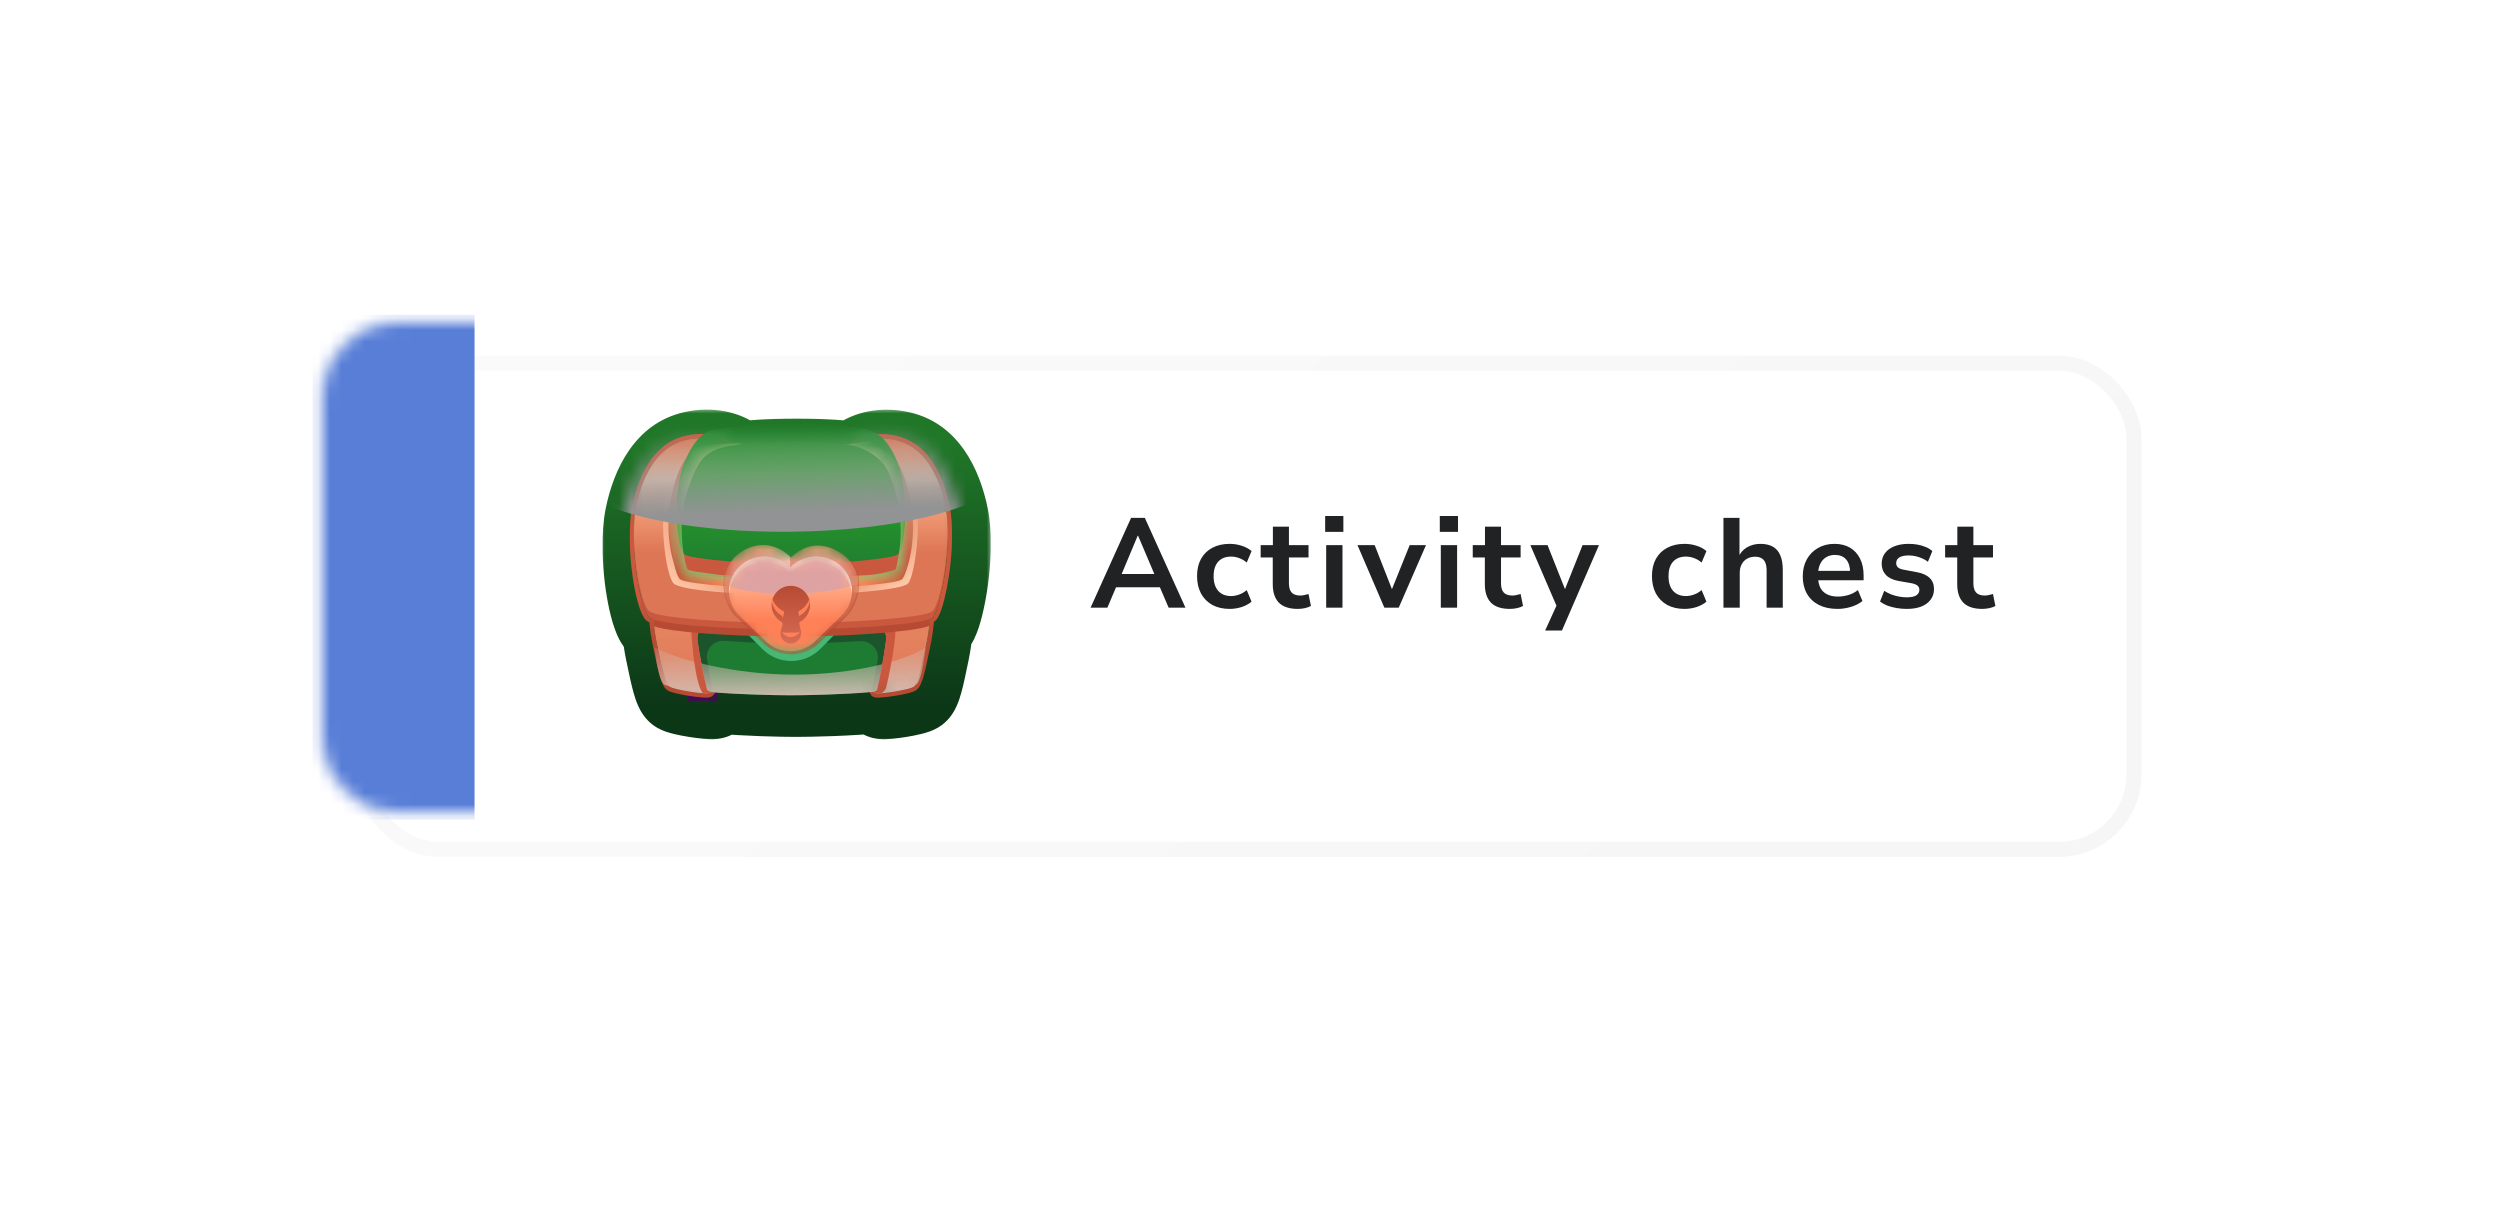<svg width="216" height="105" viewBox="0 0 216 105" fill="none" xmlns="http://www.w3.org/2000/svg">
<g filter="url(#filter0_d_118_2393)">
<rect x="28" y="28" width="153" height="42" rx="6.49" fill="white"/>
<rect x="28" y="28" width="153" height="42" rx="6.49" stroke="url(#paint0_linear_118_2393)" stroke-opacity="0.3" stroke-width="1.302"/>
</g>
<g filter="url(#filter1_d_118_2393)">
<mask id="path-3-outside-1_118_2393" maskUnits="userSpaceOnUse" x="51.245" y="34.489" width="34.012" height="29.014" fill="black">
<rect fill="white" x="51.245" y="34.489" width="34.012" height="29.014"/>
<path d="M77.452 37.653C75.614 37.236 74.204 37.754 73.594 38.165C73.432 38.275 73.314 38.444 73.301 38.526C72.619 38.435 71.052 38.277 68.345 38.276C65.591 38.274 64.016 38.437 63.353 38.526C63.34 38.407 63.197 38.258 63.053 38.134C62.422 37.727 61.034 37.239 59.237 37.646C56.701 38.22 55.248 40.658 54.622 43.78C54.465 44.56 54.407 45.468 54.418 46.398C54.399 47.901 54.576 49.532 54.835 50.856C54.965 51.518 55.117 52.112 55.279 52.579C55.361 52.812 55.447 53.02 55.538 53.192C55.625 53.358 55.731 53.52 55.865 53.631C55.934 53.688 56.017 53.737 56.107 53.779C56.155 54.336 56.244 54.997 56.397 55.734L56.442 55.947C56.642 56.907 56.81 57.71 56.976 58.309C57.06 58.61 57.147 58.873 57.243 59.084C57.336 59.287 57.457 59.49 57.632 59.618C57.73 59.69 57.86 59.741 57.975 59.781C58.099 59.824 58.247 59.866 58.405 59.904C58.722 59.982 59.105 60.053 59.48 60.113C59.854 60.172 60.228 60.221 60.531 60.249C60.682 60.263 60.821 60.273 60.934 60.276C61.03 60.279 61.155 60.279 61.251 60.255C61.344 60.232 61.401 60.223 61.493 60.161C61.502 60.156 61.77 59.974 61.771 59.822L61.771 59.811C61.678 59.803 61.586 59.794 61.495 59.785C63.988 60.013 66.991 60.074 68.245 60.075L68.263 60.075C69.609 60.075 72.971 60.007 75.554 59.737L75.547 59.74L75.468 59.748C75.454 59.75 75.439 59.751 75.425 59.752L75.405 59.754C75.321 59.763 75.235 59.771 75.148 59.779C75.179 59.983 75.321 60.129 75.328 60.136L75.328 60.141C75.41 60.192 75.509 60.228 75.62 60.256C75.716 60.281 75.841 60.28 75.935 60.278C76.046 60.275 76.182 60.265 76.33 60.251C76.628 60.222 76.995 60.174 77.363 60.114C77.731 60.054 78.106 59.982 78.418 59.905C78.573 59.866 78.719 59.824 78.842 59.781C78.955 59.741 79.083 59.688 79.18 59.616C79.352 59.487 79.471 59.285 79.562 59.083C79.657 58.871 79.743 58.609 79.826 58.309C79.99 57.71 80.155 56.906 80.353 55.946L80.397 55.734C80.554 54.972 80.644 54.292 80.691 53.726C80.738 53.698 80.782 53.667 80.822 53.632C80.945 53.522 81.041 53.358 81.119 53.198C81.201 53.027 81.282 52.819 81.36 52.583C81.517 52.109 81.67 51.5 81.805 50.819C82.073 49.458 82.269 47.776 82.251 46.246C82.262 45.374 82.209 44.525 82.062 43.791C81.439 40.669 79.988 38.229 77.452 37.653ZM75.712 59.896L75.641 59.876C75.626 59.871 75.612 59.866 75.6 59.861C75.591 59.858 75.584 59.854 75.576 59.851C75.609 59.865 75.653 59.881 75.712 59.896ZM75.569 59.848C75.566 59.846 75.562 59.846 75.559 59.844C75.536 59.833 75.52 59.822 75.508 59.813C75.522 59.823 75.541 59.835 75.569 59.848ZM61.367 59.812C61.355 59.821 61.339 59.83 61.316 59.841C61.339 59.83 61.355 59.821 61.367 59.812ZM61.395 59.784C61.392 59.79 61.387 59.796 61.379 59.803C61.387 59.796 61.392 59.79 61.395 59.784ZM75.496 59.803C75.494 59.8 75.49 59.798 75.488 59.796C75.487 59.794 75.487 59.79 75.485 59.788C75.488 59.792 75.491 59.798 75.496 59.803ZM79.096 59.168C79.074 59.2 79.052 59.229 79.029 59.255L79.095 59.168C79.117 59.135 79.139 59.1 79.16 59.06L79.096 59.168ZM56.519 54.153C56.548 54.404 56.584 54.672 56.631 54.955C56.584 54.672 56.548 54.404 56.519 54.153ZM80.339 53.483C80.328 53.636 80.313 53.8 80.295 53.973C80.313 53.8 80.326 53.636 80.337 53.482C80.344 53.479 80.351 53.476 80.358 53.473C80.352 53.475 80.346 53.48 80.339 53.483ZM56.276 53.446C56.248 53.434 56.222 53.421 56.198 53.408C56.222 53.421 56.248 53.434 56.276 53.446ZM80.485 53.415C80.474 53.422 80.461 53.427 80.448 53.434C80.461 53.427 80.474 53.422 80.485 53.415ZM56.101 53.346C56.125 53.366 56.155 53.384 56.189 53.403C56.155 53.384 56.125 53.366 56.101 53.346C56.078 53.326 56.056 53.301 56.032 53.273C56.056 53.301 56.078 53.326 56.101 53.346ZM80.635 53.288C80.614 53.315 80.595 53.338 80.575 53.356C80.595 53.338 80.614 53.315 80.635 53.288ZM80.686 53.213C80.672 53.235 80.659 53.255 80.645 53.274C80.659 53.255 80.672 53.235 80.686 53.213ZM56.02 53.259C56.002 53.237 55.985 53.213 55.967 53.187C55.985 53.213 56.002 53.237 56.02 53.259ZM55.878 53.04C55.867 53.021 55.858 53.001 55.848 52.98C55.858 53.001 55.867 53.021 55.878 53.04ZM80.794 53.015C80.789 53.025 80.785 53.034 80.78 53.043C80.785 53.034 80.789 53.025 80.794 53.015ZM80.944 52.641C80.917 52.718 80.89 52.79 80.862 52.857C80.89 52.79 80.917 52.718 80.944 52.641ZM55.759 52.791C55.753 52.777 55.747 52.764 55.741 52.75C55.747 52.764 55.753 52.777 55.759 52.791ZM81.366 51.099C81.337 51.233 81.308 51.362 81.278 51.488C81.308 51.362 81.337 51.233 81.366 51.099ZM55.35 51.476C55.32 51.351 55.291 51.221 55.262 51.087C55.291 51.221 55.32 51.351 55.35 51.476ZM55.227 50.923C55.199 50.785 55.172 50.644 55.146 50.5C55.172 50.644 55.199 50.785 55.227 50.923ZM81.478 50.54C81.458 50.651 81.437 50.76 81.415 50.867C81.437 50.76 81.458 50.651 81.478 50.54ZM81.602 49.823C81.574 50 81.545 50.174 81.515 50.343C81.545 50.174 81.574 50 81.602 49.823ZM55.116 50.333C55.083 50.138 55.05 49.939 55.021 49.735C55.05 49.939 55.083 50.138 55.116 50.333ZM81.706 49.08C81.679 49.295 81.65 49.508 81.618 49.717C81.65 49.508 81.679 49.295 81.706 49.08ZM54.998 49.559C54.978 49.412 54.959 49.264 54.941 49.114C54.959 49.264 54.978 49.412 54.998 49.559ZM54.92 48.913C54.902 48.751 54.885 48.587 54.871 48.423C54.885 48.587 54.902 48.751 54.92 48.913ZM54.856 48.246C54.844 48.09 54.833 47.935 54.824 47.779C54.833 47.935 54.844 48.09 54.856 48.246ZM81.83 47.792C81.82 47.931 81.809 48.071 81.797 48.21C81.809 48.071 81.82 47.931 81.83 47.792ZM54.812 47.56C54.801 47.347 54.794 47.134 54.791 46.922C54.794 47.134 54.801 47.347 54.812 47.56ZM81.871 46.978C81.866 47.164 81.858 47.35 81.847 47.537C81.858 47.35 81.866 47.164 81.871 46.978ZM73.711 38.538C74.159 38.189 75.519 37.594 77.37 38.015C79.685 38.54 81.084 40.785 81.699 43.864C81.839 44.566 81.891 45.388 81.88 46.246C81.882 46.459 81.88 46.675 81.874 46.892C81.898 45.953 81.851 45.048 81.699 44.285C81.084 41.205 79.685 38.961 77.37 38.435C75.518 38.015 74.159 38.238 73.711 38.587C73.705 38.586 73.606 38.567 73.401 38.538L73.711 38.538ZM59.319 38.007C61.17 37.588 62.53 38.184 62.977 38.534L63.287 38.534C63.082 38.563 62.982 38.582 62.977 38.583C62.53 38.233 61.17 38.009 59.318 38.428C57.004 38.952 55.602 41.195 54.985 44.274C54.836 45.018 54.78 45.894 54.789 46.804C54.788 46.668 54.786 46.533 54.788 46.399C54.778 45.483 54.835 44.601 54.985 43.853C55.602 40.774 57.004 38.531 59.319 38.007ZM80.293 53.998C80.277 54.157 80.256 54.322 80.233 54.495C80.256 54.322 80.277 54.157 80.293 53.998ZM80.176 54.871C80.166 54.933 80.158 54.996 80.147 55.06C80.158 54.996 80.166 54.933 80.176 54.871ZM55.942 53.149C55.922 53.118 55.901 53.084 55.881 53.047C55.901 53.084 55.922 53.118 55.942 53.149ZM81.099 52.167C81.062 52.291 81.026 52.408 80.989 52.516C81.026 52.408 81.062 52.291 81.099 52.167ZM55.506 52.07C55.463 51.923 55.421 51.766 55.379 51.6C55.421 51.766 55.463 51.923 55.506 52.07ZM81.777 48.429C81.758 48.623 81.738 48.816 81.714 49.008C81.738 48.816 81.758 48.623 81.777 48.429Z"/>
</mask>
<path d="M77.452 37.653C75.614 37.236 74.204 37.754 73.594 38.165C73.432 38.275 73.314 38.444 73.301 38.526C72.619 38.435 71.052 38.277 68.345 38.276C65.591 38.274 64.016 38.437 63.353 38.526C63.34 38.407 63.197 38.258 63.053 38.134C62.422 37.727 61.034 37.239 59.237 37.646C56.701 38.22 55.248 40.658 54.622 43.78C54.465 44.56 54.407 45.468 54.418 46.398C54.399 47.901 54.576 49.532 54.835 50.856C54.965 51.518 55.117 52.112 55.279 52.579C55.361 52.812 55.447 53.02 55.538 53.192C55.625 53.358 55.731 53.52 55.865 53.631C55.934 53.688 56.017 53.737 56.107 53.779C56.155 54.336 56.244 54.997 56.397 55.734L56.442 55.947C56.642 56.907 56.81 57.71 56.976 58.309C57.06 58.61 57.147 58.873 57.243 59.084C57.336 59.287 57.457 59.49 57.632 59.618C57.73 59.69 57.86 59.741 57.975 59.781C58.099 59.824 58.247 59.866 58.405 59.904C58.722 59.982 59.105 60.053 59.48 60.113C59.854 60.172 60.228 60.221 60.531 60.249C60.682 60.263 60.821 60.273 60.934 60.276C61.03 60.279 61.155 60.279 61.251 60.255C61.344 60.232 61.401 60.223 61.493 60.161C61.502 60.156 61.77 59.974 61.771 59.822L61.771 59.811C61.678 59.803 61.586 59.794 61.495 59.785C63.988 60.013 66.991 60.074 68.245 60.075L68.263 60.075C69.609 60.075 72.971 60.007 75.554 59.737L75.547 59.74L75.468 59.748C75.454 59.75 75.439 59.751 75.425 59.752L75.405 59.754C75.321 59.763 75.235 59.771 75.148 59.779C75.179 59.983 75.321 60.129 75.328 60.136L75.328 60.141C75.41 60.192 75.509 60.228 75.62 60.256C75.716 60.281 75.841 60.28 75.935 60.278C76.046 60.275 76.182 60.265 76.33 60.251C76.628 60.222 76.995 60.174 77.363 60.114C77.731 60.054 78.106 59.982 78.418 59.905C78.573 59.866 78.719 59.824 78.842 59.781C78.955 59.741 79.083 59.688 79.18 59.616C79.352 59.487 79.471 59.285 79.562 59.083C79.657 58.871 79.743 58.609 79.826 58.309C79.99 57.71 80.155 56.906 80.353 55.946L80.397 55.734C80.554 54.972 80.644 54.292 80.691 53.726C80.738 53.698 80.782 53.667 80.822 53.632C80.945 53.522 81.041 53.358 81.119 53.198C81.201 53.027 81.282 52.819 81.36 52.583C81.517 52.109 81.67 51.5 81.805 50.819C82.073 49.458 82.269 47.776 82.251 46.246C82.262 45.374 82.209 44.525 82.062 43.791C81.439 40.669 79.988 38.229 77.452 37.653ZM75.712 59.896L75.641 59.876C75.626 59.871 75.612 59.866 75.6 59.861C75.591 59.858 75.584 59.854 75.576 59.851C75.609 59.865 75.653 59.881 75.712 59.896ZM75.569 59.848C75.566 59.846 75.562 59.846 75.559 59.844C75.536 59.833 75.52 59.822 75.508 59.813C75.522 59.823 75.541 59.835 75.569 59.848ZM61.367 59.812C61.355 59.821 61.339 59.83 61.316 59.841C61.339 59.83 61.355 59.821 61.367 59.812ZM61.395 59.784C61.392 59.79 61.387 59.796 61.379 59.803C61.387 59.796 61.392 59.79 61.395 59.784ZM75.496 59.803C75.494 59.8 75.49 59.798 75.488 59.796C75.487 59.794 75.487 59.79 75.485 59.788C75.488 59.792 75.491 59.798 75.496 59.803ZM79.096 59.168C79.074 59.2 79.052 59.229 79.029 59.255L79.095 59.168C79.117 59.135 79.139 59.1 79.16 59.06L79.096 59.168ZM56.519 54.153C56.548 54.404 56.584 54.672 56.631 54.955C56.584 54.672 56.548 54.404 56.519 54.153ZM80.339 53.483C80.328 53.636 80.313 53.8 80.295 53.973C80.313 53.8 80.326 53.636 80.337 53.482C80.344 53.479 80.351 53.476 80.358 53.473C80.352 53.475 80.346 53.48 80.339 53.483ZM56.276 53.446C56.248 53.434 56.222 53.421 56.198 53.408C56.222 53.421 56.248 53.434 56.276 53.446ZM80.485 53.415C80.474 53.422 80.461 53.427 80.448 53.434C80.461 53.427 80.474 53.422 80.485 53.415ZM56.101 53.346C56.125 53.366 56.155 53.384 56.189 53.403C56.155 53.384 56.125 53.366 56.101 53.346C56.078 53.326 56.056 53.301 56.032 53.273C56.056 53.301 56.078 53.326 56.101 53.346ZM80.635 53.288C80.614 53.315 80.595 53.338 80.575 53.356C80.595 53.338 80.614 53.315 80.635 53.288ZM80.686 53.213C80.672 53.235 80.659 53.255 80.645 53.274C80.659 53.255 80.672 53.235 80.686 53.213ZM56.02 53.259C56.002 53.237 55.985 53.213 55.967 53.187C55.985 53.213 56.002 53.237 56.02 53.259ZM55.878 53.04C55.867 53.021 55.858 53.001 55.848 52.98C55.858 53.001 55.867 53.021 55.878 53.04ZM80.794 53.015C80.789 53.025 80.785 53.034 80.78 53.043C80.785 53.034 80.789 53.025 80.794 53.015ZM80.944 52.641C80.917 52.718 80.89 52.79 80.862 52.857C80.89 52.79 80.917 52.718 80.944 52.641ZM55.759 52.791C55.753 52.777 55.747 52.764 55.741 52.75C55.747 52.764 55.753 52.777 55.759 52.791ZM81.366 51.099C81.337 51.233 81.308 51.362 81.278 51.488C81.308 51.362 81.337 51.233 81.366 51.099ZM55.35 51.476C55.32 51.351 55.291 51.221 55.262 51.087C55.291 51.221 55.32 51.351 55.35 51.476ZM55.227 50.923C55.199 50.785 55.172 50.644 55.146 50.5C55.172 50.644 55.199 50.785 55.227 50.923ZM81.478 50.54C81.458 50.651 81.437 50.76 81.415 50.867C81.437 50.76 81.458 50.651 81.478 50.54ZM81.602 49.823C81.574 50 81.545 50.174 81.515 50.343C81.545 50.174 81.574 50 81.602 49.823ZM55.116 50.333C55.083 50.138 55.05 49.939 55.021 49.735C55.05 49.939 55.083 50.138 55.116 50.333ZM81.706 49.08C81.679 49.295 81.65 49.508 81.618 49.717C81.65 49.508 81.679 49.295 81.706 49.08ZM54.998 49.559C54.978 49.412 54.959 49.264 54.941 49.114C54.959 49.264 54.978 49.412 54.998 49.559ZM54.92 48.913C54.902 48.751 54.885 48.587 54.871 48.423C54.885 48.587 54.902 48.751 54.92 48.913ZM54.856 48.246C54.844 48.09 54.833 47.935 54.824 47.779C54.833 47.935 54.844 48.09 54.856 48.246ZM81.83 47.792C81.82 47.931 81.809 48.071 81.797 48.21C81.809 48.071 81.82 47.931 81.83 47.792ZM54.812 47.56C54.801 47.347 54.794 47.134 54.791 46.922C54.794 47.134 54.801 47.347 54.812 47.56ZM81.871 46.978C81.866 47.164 81.858 47.35 81.847 47.537C81.858 47.35 81.866 47.164 81.871 46.978ZM73.711 38.538C74.159 38.189 75.519 37.594 77.37 38.015C79.685 38.54 81.084 40.785 81.699 43.864C81.839 44.566 81.891 45.388 81.88 46.246C81.882 46.459 81.88 46.675 81.874 46.892C81.898 45.953 81.851 45.048 81.699 44.285C81.084 41.205 79.685 38.961 77.37 38.435C75.518 38.015 74.159 38.238 73.711 38.587C73.705 38.586 73.606 38.567 73.401 38.538L73.711 38.538ZM59.319 38.007C61.17 37.588 62.53 38.184 62.977 38.534L63.287 38.534C63.082 38.563 62.982 38.582 62.977 38.583C62.53 38.233 61.17 38.009 59.318 38.428C57.004 38.952 55.602 41.195 54.985 44.274C54.836 45.018 54.78 45.894 54.789 46.804C54.788 46.668 54.786 46.533 54.788 46.399C54.778 45.483 54.835 44.601 54.985 43.853C55.602 40.774 57.004 38.531 59.319 38.007ZM80.293 53.998C80.277 54.157 80.256 54.322 80.233 54.495C80.256 54.322 80.277 54.157 80.293 53.998ZM80.176 54.871C80.166 54.933 80.158 54.996 80.147 55.06C80.158 54.996 80.166 54.933 80.176 54.871ZM55.942 53.149C55.922 53.118 55.901 53.084 55.881 53.047C55.901 53.084 55.922 53.118 55.942 53.149ZM81.099 52.167C81.062 52.291 81.026 52.408 80.989 52.516C81.026 52.408 81.062 52.291 81.099 52.167ZM55.506 52.07C55.463 51.923 55.421 51.766 55.379 51.6C55.421 51.766 55.463 51.923 55.506 52.07ZM81.777 48.429C81.758 48.623 81.738 48.816 81.714 49.008C81.738 48.816 81.758 48.623 81.777 48.429Z" fill="#410C51"/>
<path d="M77.452 37.653L78.083 34.877L78.083 34.877L77.452 37.653ZM73.594 38.165L72.002 35.804L72.003 35.804L73.594 38.165ZM73.301 38.526L76.111 38.981L75.668 41.713L72.925 41.348L73.301 38.526ZM68.345 38.276L68.346 35.428L68.346 35.428L68.345 38.276ZM63.353 38.526L63.734 41.348L60.859 41.736L60.525 38.855L63.353 38.526ZM63.053 38.134L64.595 35.741L64.759 35.846L64.907 35.973L63.053 38.134ZM59.237 37.646L58.608 34.869L58.608 34.869L59.237 37.646ZM54.622 43.78L51.83 43.22L51.83 43.22L54.622 43.78ZM54.418 46.398L57.265 46.367L57.265 46.4L57.265 46.432L54.418 46.398ZM54.835 50.856L52.041 51.403L52.041 51.403L54.835 50.856ZM55.279 52.579L52.591 53.516L52.591 53.516L55.279 52.579ZM55.538 53.192L53.02 54.521L53.02 54.521L55.538 53.192ZM55.865 53.631L54.043 55.819L54.043 55.819L55.865 53.631ZM56.107 53.779L57.317 51.202L58.802 51.899L58.944 53.533L56.107 53.779ZM56.397 55.734L53.611 56.318L53.61 56.315L56.397 55.734ZM56.442 55.947L59.229 55.363L59.23 55.367L56.442 55.947ZM56.976 58.309L59.719 57.546L59.719 57.546L56.976 58.309ZM57.243 59.084L54.653 60.267L54.653 60.266L57.243 59.084ZM57.632 59.618L55.948 61.913L55.947 61.913L57.632 59.618ZM57.975 59.781L57.046 62.473L57.046 62.473L57.975 59.781ZM58.405 59.904L57.732 62.671L57.732 62.671L58.405 59.904ZM59.48 60.113L59.032 62.925L59.032 62.925L59.48 60.113ZM60.531 60.249L60.267 63.084L60.267 63.084L60.531 60.249ZM60.934 60.276L60.854 63.123L60.854 63.123L60.934 60.276ZM61.251 60.255L60.556 57.494L60.556 57.494L61.251 60.255ZM61.493 60.161L63.081 62.525L63.073 62.53L61.493 60.161ZM61.771 59.822L64.618 59.823L64.618 59.832L61.771 59.822ZM61.771 59.811L62.012 56.974L64.619 57.196L64.618 59.812L61.771 59.811ZM68.245 60.075L68.244 62.923L68.243 62.923L68.245 60.075ZM68.263 60.075L68.263 62.923L68.261 62.923L68.263 60.075ZM75.554 59.737L75.259 56.906L76.674 62.355L75.554 59.737ZM75.547 59.74L76.668 62.358L76.263 62.531L75.826 62.574L75.547 59.74ZM75.468 59.748L75.18 56.916L75.189 56.915L75.468 59.748ZM75.425 59.752L75.71 62.585L75.707 62.585L75.425 59.752ZM75.405 59.754L75.122 56.921L75.123 56.921L75.405 59.754ZM75.148 59.779L72.333 60.202L71.886 57.225L74.883 56.944L75.148 59.779ZM75.328 60.136L77.359 58.14L78.176 58.971L78.175 60.137L75.328 60.136ZM75.328 60.141L73.822 62.557L72.48 61.72L72.481 60.139L75.328 60.141ZM75.62 60.256L74.912 63.014L74.912 63.014L75.62 60.256ZM75.935 60.278L76.017 63.124L76.017 63.124L75.935 60.278ZM76.33 60.251L76.6 63.085L76.6 63.085L76.33 60.251ZM77.363 60.114L77.82 62.925L77.82 62.925L77.363 60.114ZM78.418 59.905L79.104 62.668L79.104 62.668L78.418 59.905ZM78.842 59.781L79.787 62.467L79.787 62.467L78.842 59.781ZM79.18 59.616L80.885 61.896L80.885 61.897L79.18 59.616ZM79.562 59.083L82.159 60.25L82.159 60.25L79.562 59.083ZM79.826 58.309L82.571 59.063L82.571 59.063L79.826 58.309ZM80.353 55.946L77.565 55.371L77.565 55.37L80.353 55.946ZM80.397 55.734L83.186 56.309L83.186 56.31L80.397 55.734ZM80.691 53.726L77.854 53.489L77.976 52.02L79.246 51.273L80.691 53.726ZM80.822 53.632L82.721 55.753L82.721 55.753L80.822 53.632ZM81.119 53.198L83.682 54.438L83.682 54.438L81.119 53.198ZM81.36 52.583L84.064 53.476L84.064 53.476L81.36 52.583ZM81.805 50.819L84.598 51.369L84.598 51.369L81.805 50.819ZM82.251 46.246L79.404 46.281L79.403 46.245L79.404 46.211L82.251 46.246ZM82.062 43.791L84.854 43.233L84.854 43.233L82.062 43.791ZM75.712 59.896L76.465 57.15L75.004 62.654L75.712 59.896ZM75.641 59.876L74.887 62.622L74.828 62.606L74.77 62.587L75.641 59.876ZM75.6 59.861L74.59 62.524L74.59 62.524L75.6 59.861ZM75.576 59.851L74.457 62.469L76.695 57.233L75.576 59.851ZM75.569 59.848L76.725 57.246L74.414 62.45L75.569 59.848ZM75.559 59.844L74.341 62.418L74.338 62.416L75.559 59.844ZM75.508 59.813L73.764 62.063L77.252 57.562L75.508 59.813ZM61.367 59.812L59.666 57.528L63.068 62.095L61.367 59.812ZM61.316 59.841L62.509 62.426L60.122 57.256L61.316 59.841ZM61.395 59.784L58.913 58.389L63.877 61.18L61.395 59.784ZM61.379 59.803L63.302 61.903L59.456 57.703L61.379 59.803ZM75.496 59.803L77.482 57.763L73.51 61.843L75.496 59.803ZM75.488 59.796L73.304 61.622L73.297 61.614L73.291 61.607L75.488 59.796ZM75.485 59.788L73.089 61.325L77.882 58.251L75.485 59.788ZM79.096 59.168L81.537 60.633L81.495 60.703L81.45 60.77L79.096 59.168ZM79.029 59.255L81.135 61.17L76.767 57.525L79.029 59.255ZM79.095 59.168L81.448 60.771L81.404 60.836L81.357 60.897L79.095 59.168ZM79.16 59.06L76.72 57.594L81.663 60.418L79.16 59.06ZM80.339 53.483L77.498 53.288L77.622 51.475L79.319 50.824L80.339 53.483ZM80.337 53.482L77.496 53.287L77.62 51.472L79.32 50.822L80.337 53.482ZM80.358 53.473L79.306 50.827L81.411 56.118L80.358 53.473ZM80.485 53.415L79.114 50.92L81.856 55.911L80.485 53.415ZM80.448 53.434L81.699 55.992L79.197 50.876L80.448 53.434ZM56.032 53.273L53.867 55.123L58.197 51.424L56.032 53.273ZM80.635 53.288L78.389 51.537L82.88 55.039L80.635 53.288ZM80.686 53.213L78.281 51.689L83.092 54.737L80.686 53.213ZM80.645 53.274L82.932 54.971L78.359 51.577L80.645 53.274ZM56.02 53.259L58.227 51.459L53.814 55.058L56.02 53.259ZM55.967 53.187L53.614 54.79L58.319 51.583L55.967 53.187ZM55.878 53.04L58.382 51.685L53.374 54.395L55.878 53.04ZM55.848 52.98L53.307 54.266L58.388 51.695L55.848 52.98ZM80.794 53.015L78.221 51.797L83.367 54.233L80.794 53.015ZM80.78 53.043L83.339 54.292L78.222 51.794L80.78 53.043ZM80.862 52.857L83.494 53.943L78.23 51.771L80.862 52.857ZM73.711 38.538L75.462 40.783L74.69 41.386L73.71 41.386L73.711 38.538ZM77.37 38.015L78.001 35.238L78.001 35.238L77.37 38.015ZM81.699 43.864L84.491 43.306L84.491 43.306L81.699 43.864ZM81.88 46.246L79.033 46.281L79.032 46.245L79.033 46.21L81.88 46.246ZM81.699 44.285L84.491 43.727L84.491 43.727L81.699 44.285ZM77.37 38.435L78.001 35.659L78.001 35.659L77.37 38.435ZM73.711 38.587L75.462 40.832L74.435 41.633L73.158 41.38L73.711 38.587ZM73.401 38.538L73.003 41.358L73.403 35.691L73.401 38.538ZM59.319 38.007L58.69 35.23L58.69 35.23L59.319 38.007ZM62.977 38.534L62.976 41.381L61.996 41.381L61.224 40.778L62.977 38.534ZM63.287 38.534L63.288 35.687L63.683 41.354L63.287 38.534ZM62.977 38.583L63.529 41.376L62.251 41.629L61.224 40.826L62.977 38.583ZM59.318 38.428L58.69 35.651L58.69 35.651L59.318 38.428ZM54.985 44.274L52.193 43.714L52.193 43.714L54.985 44.274ZM54.788 46.399L57.635 46.367L57.635 46.401L57.635 46.434L54.788 46.399ZM54.985 43.853L52.193 43.293L52.193 43.293L54.985 43.853ZM55.942 53.149L58.346 51.623L53.539 54.676L55.942 53.149ZM55.881 53.047L53.381 54.411L58.38 51.683L55.881 53.047ZM77.452 37.653L76.822 40.43C76.312 40.314 75.901 40.336 75.609 40.393C75.292 40.455 75.148 40.551 75.185 40.527L73.594 38.165L72.003 35.804C73.236 34.974 75.445 34.278 78.083 34.877L77.452 37.653ZM73.594 38.165L75.185 40.526C75.388 40.39 75.534 40.24 75.641 40.101C75.698 40.028 75.771 39.924 75.844 39.786C75.897 39.687 76.044 39.398 76.111 38.981L73.301 38.526L70.49 38.07C70.614 37.304 71.015 36.774 71.141 36.611C71.352 36.34 71.638 36.05 72.002 35.804L73.594 38.165ZM73.301 38.526L72.925 41.348C72.381 41.276 70.941 41.124 68.344 41.123L68.345 38.276L68.346 35.428C71.163 35.429 72.856 35.594 73.676 35.703L73.301 38.526ZM68.345 38.276L68.344 41.123C65.702 41.122 64.256 41.278 63.734 41.348L63.353 38.526L62.973 35.705C63.777 35.596 65.48 35.427 68.346 35.428L68.345 38.276ZM63.353 38.526L60.525 38.855C60.576 39.295 60.724 39.614 60.812 39.778C60.906 39.953 60.998 40.073 61.047 40.133C61.1 40.198 61.142 40.241 61.162 40.26C61.183 40.281 61.197 40.293 61.199 40.294L63.053 38.134L64.907 35.973C65.041 36.088 65.252 36.28 65.457 36.531C65.59 36.693 66.077 37.294 66.182 38.198L63.353 38.526ZM63.053 38.134L61.51 40.527C61.524 40.536 61.369 40.442 61.057 40.383C60.767 40.329 60.364 40.31 59.865 40.423L59.237 37.646L58.608 34.869C61.193 34.284 63.358 34.943 64.595 35.741L63.053 38.134ZM59.237 37.646L59.865 40.423C59.031 40.612 57.975 41.541 57.413 44.34L54.622 43.78L51.83 43.22C52.521 39.776 54.371 35.828 58.608 34.869L59.237 37.646ZM54.622 43.78L57.413 44.34C57.309 44.86 57.256 45.555 57.265 46.367L54.418 46.398L51.571 46.429C51.559 45.382 51.621 44.261 51.83 43.22L54.622 43.78ZM54.418 46.398L57.265 46.432C57.249 47.716 57.402 49.152 57.629 50.309L54.835 50.856L52.041 51.403C51.749 49.913 51.55 48.086 51.571 46.363L54.418 46.398ZM54.835 50.856L57.629 50.309C57.742 50.889 57.864 51.343 57.968 51.642L55.279 52.579L52.591 53.516C52.37 52.882 52.186 52.148 52.041 51.403L54.835 50.856ZM55.279 52.579L57.968 51.641C57.992 51.711 58.013 51.766 58.03 51.806C58.047 51.847 58.057 51.865 58.056 51.864L55.538 53.192L53.02 54.521C52.841 54.183 52.702 53.834 52.591 53.516L55.279 52.579ZM55.538 53.192L58.056 51.864C58.056 51.864 58.056 51.864 58.056 51.863C58.056 51.863 58.056 51.863 58.056 51.862C58.055 51.861 58.054 51.86 58.053 51.858C58.051 51.854 58.048 51.849 58.043 51.841C58.034 51.826 58.018 51.8 57.993 51.766C57.949 51.705 57.852 51.58 57.687 51.443L55.865 53.631L54.043 55.819C53.48 55.35 53.165 54.797 53.02 54.521L55.538 53.192ZM55.865 53.631L57.686 51.443C57.512 51.297 57.367 51.226 57.317 51.202L56.107 53.779L54.897 56.357C54.668 56.249 54.356 56.08 54.043 55.819L55.865 53.631ZM56.107 53.779L58.944 53.533C58.983 53.987 59.056 54.535 59.184 55.152L56.397 55.734L53.61 56.315C53.431 55.459 53.328 54.686 53.27 54.026L56.107 53.779ZM56.397 55.734L59.184 55.149L59.229 55.363L56.442 55.947L53.655 56.532L53.611 56.318L56.397 55.734ZM56.442 55.947L59.23 55.367C59.437 56.363 59.584 57.059 59.719 57.546L56.976 58.309L54.233 59.072C54.036 58.362 53.847 57.451 53.655 56.528L56.442 55.947ZM56.976 58.309L59.719 57.546C59.751 57.659 59.778 57.746 59.8 57.811C59.822 57.877 59.835 57.904 59.834 57.903L57.243 59.084L54.653 60.266C54.466 59.856 54.333 59.429 54.233 59.072L56.976 58.309ZM57.243 59.084L59.834 57.902C59.834 57.902 59.834 57.902 59.834 57.902C59.834 57.902 59.834 57.902 59.834 57.902C59.833 57.901 59.833 57.901 59.833 57.9C59.832 57.899 59.831 57.897 59.83 57.894C59.827 57.888 59.822 57.879 59.816 57.868C59.804 57.845 59.781 57.807 59.748 57.758C59.684 57.666 59.548 57.493 59.317 57.322L57.632 59.618L55.947 61.913C55.173 61.345 54.804 60.596 54.653 60.267L57.243 59.084ZM57.632 59.618L59.316 57.322C59.156 57.205 59.025 57.142 58.976 57.12C58.921 57.095 58.889 57.084 58.904 57.09L57.975 59.781L57.046 62.473C56.9 62.422 56.417 62.258 55.948 61.913L57.632 59.618ZM57.975 59.781L58.903 57.09C58.919 57.095 58.976 57.113 59.079 57.138L58.405 59.904L57.732 62.671C57.519 62.619 57.28 62.553 57.046 62.473L57.975 59.781ZM58.405 59.904L59.079 57.138C59.294 57.19 59.594 57.248 59.927 57.301L59.48 60.113L59.032 62.925C58.616 62.858 58.151 62.773 57.732 62.671L58.405 59.904ZM59.48 60.113L59.927 57.301C60.254 57.353 60.566 57.392 60.795 57.414L60.531 60.249L60.267 63.084C59.891 63.049 59.455 62.992 59.032 62.925L59.48 60.113ZM60.531 60.249L60.795 57.414C60.925 57.426 60.992 57.43 61.013 57.43L60.934 60.276L60.854 63.123C60.649 63.117 60.439 63.1 60.267 63.084L60.531 60.249ZM60.934 60.276L61.013 57.43C61.035 57.431 61.007 57.429 60.956 57.432C60.928 57.433 60.881 57.436 60.82 57.444C60.761 57.451 60.669 57.465 60.556 57.494L61.251 60.255L61.946 63.016C61.419 63.149 60.924 63.125 60.854 63.123L60.934 60.276ZM61.251 60.255L60.556 57.494C60.58 57.488 60.601 57.483 60.61 57.481C60.622 57.478 60.618 57.478 60.612 57.48C60.598 57.484 60.535 57.5 60.451 57.528C60.362 57.559 60.263 57.599 60.161 57.65C60.061 57.7 59.978 57.75 59.913 57.793L61.493 60.161L63.073 62.53C62.832 62.691 62.574 62.821 62.293 62.917C62.172 62.958 62.072 62.985 62.018 62.998C61.992 63.005 61.968 63.011 61.959 63.013C61.946 63.016 61.945 63.016 61.946 63.016L61.251 60.255ZM61.493 60.161L59.906 57.798C59.855 57.831 59.771 57.889 59.668 57.988C59.618 58.036 59.487 58.165 59.35 58.373C59.24 58.54 58.926 59.054 58.923 59.812L61.771 59.822L64.618 59.832C64.615 60.665 64.267 61.259 64.106 61.504C63.919 61.788 63.72 61.992 63.602 62.105C63.362 62.334 63.139 62.486 63.081 62.525L61.493 60.161ZM61.771 59.822L58.923 59.821L58.923 59.81L61.771 59.811L64.618 59.812L64.618 59.823L61.771 59.822ZM61.771 59.811L61.529 62.648C61.433 62.64 61.282 62.625 61.236 62.621L61.495 59.785L61.754 56.95C61.891 56.962 61.923 56.966 62.012 56.974L61.771 59.811ZM61.495 59.785L61.754 56.95C64.128 57.167 67.037 57.227 68.248 57.228L68.245 60.075L68.243 62.923C66.945 62.922 63.848 62.859 61.236 62.621L61.495 59.785ZM68.245 60.075L68.246 57.228L68.264 57.228L68.263 60.075L68.261 62.923L68.244 62.923L68.245 60.075ZM68.263 60.075L68.263 57.228C69.57 57.228 72.819 57.16 75.259 56.906L75.554 59.737L75.849 62.569C73.123 62.853 69.648 62.922 68.263 62.923L68.263 60.075ZM75.554 59.737L76.674 62.355L76.668 62.358L75.547 59.74L74.427 57.123L74.433 57.12L75.554 59.737ZM75.547 59.74L75.826 62.574L75.747 62.582L75.468 59.748L75.189 56.915L75.268 56.907L75.547 59.74ZM75.468 59.748L75.756 62.581C75.738 62.583 75.722 62.584 75.711 62.585C75.701 62.586 75.691 62.587 75.688 62.587C75.683 62.587 75.685 62.587 75.688 62.587C75.691 62.587 75.699 62.586 75.71 62.585L75.425 59.752L75.14 56.919C75.158 56.917 75.173 56.916 75.183 56.915C75.193 56.914 75.202 56.913 75.205 56.913C75.209 56.913 75.207 56.913 75.204 56.913C75.2 56.914 75.191 56.914 75.18 56.916L75.468 59.748ZM75.425 59.752L75.707 62.585L75.688 62.587L75.405 59.754L75.123 56.921L75.143 56.919L75.425 59.752ZM75.405 59.754L75.689 62.587C75.611 62.595 75.512 62.605 75.414 62.614L75.148 59.779L74.883 56.944C74.957 56.938 75.031 56.93 75.122 56.921L75.405 59.754ZM75.148 59.779L77.964 59.357C77.901 58.934 77.737 58.64 77.645 58.497C77.546 58.341 77.442 58.225 77.359 58.14L75.328 60.136L73.298 62.132C73.215 62.048 72.505 61.349 72.333 60.202L75.148 59.779ZM75.328 60.136L78.175 60.137L78.175 60.142L75.328 60.141L72.481 60.139L72.481 60.135L75.328 60.136ZM75.328 60.141L76.835 57.725C76.693 57.636 76.571 57.583 76.49 57.551C76.409 57.52 76.35 57.504 76.328 57.498L75.62 60.256L74.912 63.014C74.666 62.951 74.253 62.826 73.822 62.557L75.328 60.141ZM75.62 60.256L76.328 57.498C76.212 57.468 76.117 57.453 76.056 57.446C75.993 57.438 75.945 57.435 75.915 57.433C75.862 57.431 75.832 57.432 75.853 57.432L75.935 60.278L76.017 63.124C75.952 63.126 75.448 63.151 74.912 63.014L75.62 60.256ZM75.935 60.278L75.853 57.432C75.875 57.431 75.941 57.427 76.06 57.416L76.33 60.251L76.6 63.085C76.423 63.102 76.218 63.118 76.017 63.124L75.935 60.278ZM76.33 60.251L76.06 57.416C76.285 57.395 76.589 57.355 76.907 57.304L77.363 60.114L77.82 62.925C77.401 62.993 76.971 63.05 76.6 63.085L76.33 60.251ZM77.363 60.114L76.906 57.304C77.228 57.252 77.522 57.194 77.732 57.141L78.418 59.905L79.104 62.668C78.691 62.771 78.233 62.857 77.82 62.925L77.363 60.114ZM78.418 59.905L77.732 57.141C77.829 57.117 77.884 57.1 77.897 57.095L78.842 59.781L79.787 62.467C79.555 62.548 79.318 62.615 79.104 62.668L78.418 59.905ZM78.842 59.781L77.896 57.095C77.905 57.092 77.87 57.104 77.812 57.131C77.76 57.155 77.632 57.218 77.475 57.335L79.18 59.616L80.885 61.897C80.421 62.243 79.946 62.411 79.787 62.467L78.842 59.781ZM79.18 59.616L77.475 57.336C77.245 57.508 77.111 57.682 77.049 57.773C76.986 57.865 76.961 57.925 76.965 57.916L79.562 59.083L82.159 60.25C82.013 60.575 81.651 61.324 80.885 61.896L79.18 59.616ZM79.562 59.083L76.965 57.916C76.965 57.916 76.968 57.908 76.975 57.891C76.982 57.874 76.99 57.849 77.001 57.817C77.023 57.752 77.05 57.666 77.08 57.554L79.826 58.309L82.571 59.063C82.472 59.425 82.34 59.846 82.159 60.25L79.562 59.083ZM79.826 58.309L77.08 57.554C77.214 57.066 77.359 56.371 77.565 55.371L80.353 55.946L83.142 56.521C82.952 57.442 82.766 58.354 82.571 59.063L79.826 58.309ZM80.353 55.946L77.565 55.37L77.609 55.157L80.397 55.734L83.186 56.31L83.141 56.523L80.353 55.946ZM80.397 55.734L77.609 55.158C77.742 54.515 77.815 53.949 77.854 53.489L80.691 53.726L83.528 53.963C83.472 54.636 83.367 55.429 83.186 56.309L80.397 55.734ZM80.691 53.726L79.246 51.273C79.181 51.311 79.061 51.387 78.923 51.511L80.822 53.632L82.721 55.753C82.504 55.948 82.294 56.086 82.136 56.179L80.691 53.726ZM80.822 53.632L78.923 51.511C78.746 51.669 78.647 51.811 78.609 51.869C78.567 51.932 78.55 51.969 78.556 51.957L81.119 53.198L83.682 54.438C83.568 54.674 83.275 55.258 82.721 55.753L80.822 53.632ZM81.119 53.198L78.556 51.958C78.566 51.937 78.603 51.853 78.657 51.689L81.36 52.583L84.064 53.476C83.962 53.784 83.837 54.118 83.682 54.438L81.119 53.198ZM81.36 52.583L78.657 51.689C78.765 51.362 78.892 50.875 79.011 50.269L81.805 50.819L84.598 51.369C84.449 52.126 84.269 52.857 84.064 53.476L81.36 52.583ZM81.805 50.819L79.011 50.269C79.25 49.056 79.419 47.574 79.404 46.281L82.251 46.246L85.098 46.212C85.119 47.978 84.895 49.86 84.598 51.369L81.805 50.819ZM82.251 46.246L79.404 46.211C79.413 45.456 79.365 44.822 79.27 44.348L82.062 43.791L84.854 43.233C85.053 44.229 85.11 45.292 85.098 46.282L82.251 46.246ZM82.062 43.791L79.27 44.349C78.711 41.549 77.656 40.619 76.822 40.43L77.452 37.653L78.083 34.877C82.32 35.839 84.166 39.788 84.854 43.233L82.062 43.791ZM75.712 59.896L74.959 62.642L74.887 62.622L75.641 59.876L76.394 57.13L76.465 57.15L75.712 59.896ZM75.641 59.876L74.77 62.587C74.676 62.557 74.599 62.527 74.59 62.524L75.6 59.861L76.609 57.199C76.616 57.202 76.605 57.197 76.59 57.192C76.573 57.186 76.546 57.176 76.511 57.165L75.641 59.876ZM75.6 59.861L74.59 62.524C74.52 62.497 74.462 62.472 74.421 62.453C74.38 62.435 74.349 62.42 74.338 62.415C74.334 62.413 74.327 62.409 74.331 62.411C74.331 62.411 74.338 62.415 74.347 62.419C74.364 62.427 74.404 62.446 74.457 62.469L75.576 59.851L76.695 57.233C76.752 57.257 76.796 57.278 76.817 57.288C76.827 57.293 76.836 57.297 76.839 57.298C76.844 57.301 76.839 57.299 76.837 57.298C76.83 57.294 76.802 57.281 76.766 57.264C76.729 57.248 76.675 57.224 76.61 57.199L75.6 59.861ZM75.576 59.851L76.695 57.233C76.59 57.188 76.496 57.157 76.42 57.138L75.712 59.896L75.004 62.654C74.81 62.604 74.629 62.542 74.457 62.469L75.576 59.851ZM75.569 59.848L74.414 62.45C74.507 62.492 74.585 62.52 74.631 62.536C74.654 62.544 74.673 62.55 74.684 62.554C74.693 62.557 74.702 62.559 74.697 62.558C74.697 62.558 74.685 62.554 74.67 62.549C74.655 62.544 74.631 62.536 74.602 62.526C74.545 62.505 74.452 62.47 74.341 62.418L75.559 59.844L76.776 57.27C76.721 57.244 76.671 57.222 76.628 57.205C76.586 57.188 76.549 57.174 76.521 57.164C76.492 57.154 76.469 57.146 76.455 57.142C76.447 57.139 76.441 57.137 76.438 57.136C76.434 57.135 76.431 57.134 76.43 57.134C76.429 57.133 76.432 57.134 76.434 57.135C76.436 57.136 76.441 57.137 76.447 57.139C76.458 57.143 76.478 57.149 76.502 57.158C76.55 57.174 76.63 57.203 76.725 57.246L75.569 59.848ZM75.559 59.844L74.338 62.416C74.08 62.294 73.888 62.159 73.764 62.063L75.508 59.813L77.252 57.562C77.152 57.484 76.992 57.372 76.779 57.272L75.559 59.844ZM75.508 59.813L77.252 57.562C77.053 57.408 76.867 57.309 76.725 57.246L75.569 59.848L74.414 62.45C74.215 62.361 73.99 62.238 73.764 62.063L75.508 59.813ZM61.367 59.812L63.068 62.095C62.844 62.262 62.638 62.367 62.509 62.426L61.316 59.841L60.122 57.256C60.039 57.294 59.866 57.38 59.666 57.528L61.367 59.812ZM61.316 59.841L60.122 57.256C60.039 57.294 59.866 57.38 59.666 57.529L61.367 59.812L63.068 62.095C62.844 62.262 62.638 62.367 62.509 62.426L61.316 59.841ZM61.395 59.784L63.876 61.18C63.688 61.515 63.468 61.751 63.302 61.903L61.379 59.803L59.456 57.703C59.306 57.84 59.095 58.064 58.913 58.389L61.395 59.784ZM61.379 59.803L59.456 57.703C59.307 57.84 59.095 58.064 58.913 58.389L61.395 59.784L63.877 61.18C63.688 61.515 63.467 61.752 63.302 61.903L61.379 59.803ZM75.496 59.803L73.51 61.843C73.587 61.918 73.651 61.972 73.683 61.998C73.699 62.011 73.712 62.022 73.717 62.026C73.719 62.028 73.722 62.029 73.721 62.029C73.721 62.029 73.72 62.028 73.719 62.028C73.719 62.027 73.717 62.026 73.716 62.025C73.709 62.019 73.658 61.979 73.597 61.925C73.536 61.87 73.425 61.767 73.304 61.622L75.488 59.796L77.673 57.97C77.553 57.826 77.443 57.724 77.383 57.671C77.323 57.618 77.274 57.578 77.268 57.574C77.266 57.572 77.264 57.57 77.264 57.571C77.264 57.571 77.264 57.571 77.265 57.571C77.265 57.571 77.265 57.572 77.266 57.572C77.266 57.573 77.268 57.574 77.269 57.575C77.275 57.579 77.288 57.59 77.306 57.605C77.338 57.632 77.404 57.687 77.482 57.763L75.496 59.803ZM75.488 59.796L73.291 61.607C73.046 61.309 72.907 61.018 72.829 60.814C72.79 60.712 72.763 60.626 72.746 60.564C72.729 60.504 72.718 60.456 72.713 60.437C72.711 60.428 72.71 60.42 72.71 60.422C72.71 60.422 72.71 60.422 72.71 60.422C72.71 60.422 72.71 60.422 72.71 60.422C72.71 60.422 72.71 60.422 72.71 60.423C72.71 60.423 72.71 60.424 72.711 60.426C72.712 60.428 72.713 60.433 72.714 60.438C72.718 60.457 72.731 60.51 72.75 60.578C72.77 60.646 72.802 60.75 72.853 60.873C72.904 60.996 72.979 61.154 73.089 61.325L75.485 59.788L77.882 58.251C77.992 58.423 78.068 58.581 78.119 58.706C78.17 58.829 78.203 58.933 78.222 59.002C78.242 59.07 78.255 59.124 78.259 59.144C78.26 59.149 78.261 59.154 78.262 59.157C78.263 59.158 78.263 59.159 78.263 59.16C78.263 59.161 78.263 59.161 78.263 59.161C78.264 59.163 78.262 59.156 78.26 59.147C78.256 59.129 78.245 59.082 78.228 59.022C78.211 58.961 78.184 58.875 78.146 58.774C78.068 58.571 77.93 58.282 77.685 57.985L75.488 59.796ZM75.485 59.788L77.882 58.251C77.903 58.284 77.93 58.328 77.915 58.303C77.91 58.295 77.885 58.254 77.851 58.204C77.775 58.092 77.656 57.931 77.482 57.762L75.496 59.803L73.51 61.843C73.332 61.669 73.207 61.503 73.129 61.387C73.093 61.333 73.067 61.29 73.06 61.28C73.043 61.253 73.069 61.294 73.089 61.326L75.485 59.788ZM79.096 59.168L81.45 60.77C81.374 60.881 81.27 61.022 81.135 61.17L79.029 59.255L76.922 57.339C76.833 57.437 76.774 57.519 76.743 57.565L79.096 59.168ZM79.029 59.255L76.767 57.525L76.833 57.438L79.095 59.168L81.357 60.897L81.29 60.984L79.029 59.255ZM79.095 59.168L76.743 57.564C76.713 57.606 76.685 57.653 76.658 57.703L79.16 59.06L81.663 60.418C81.594 60.547 81.521 60.664 81.448 60.771L79.095 59.168ZM79.16 59.06L81.602 60.526L81.537 60.633L79.096 59.168L76.655 57.702L76.72 57.594L79.16 59.06ZM56.519 54.153L59.348 53.829C59.372 54.037 59.402 54.258 59.44 54.491L56.631 54.955L53.822 55.42C53.767 55.085 53.724 54.77 53.69 54.476L56.519 54.153ZM56.631 54.955L53.822 55.42C53.767 55.085 53.724 54.77 53.69 54.476L56.519 54.153L59.348 53.829C59.372 54.037 59.402 54.258 59.44 54.491L56.631 54.955ZM80.339 53.483L83.179 53.677C83.166 53.874 83.147 54.072 83.128 54.263L80.295 53.973L77.463 53.683C77.479 53.527 77.49 53.398 77.498 53.288L80.339 53.483ZM80.295 53.973L77.463 53.683C77.477 53.551 77.487 53.42 77.496 53.287L80.337 53.482L83.177 53.676C83.165 53.851 83.15 54.048 83.128 54.263L80.295 53.973ZM80.337 53.482L79.32 50.822C79.298 50.831 79.28 50.837 79.269 50.842C79.263 50.844 79.258 50.846 79.255 50.848C79.252 50.849 79.25 50.85 79.249 50.85C79.249 50.85 79.249 50.85 79.249 50.85C79.25 50.85 79.251 50.85 79.251 50.849C79.253 50.849 79.257 50.847 79.261 50.845C79.27 50.842 79.286 50.835 79.306 50.827L80.358 53.473L81.411 56.118C81.427 56.112 81.439 56.107 81.444 56.105C81.447 56.104 81.449 56.103 81.449 56.103C81.451 56.102 81.446 56.104 81.446 56.104C81.442 56.106 81.43 56.111 81.415 56.117C81.4 56.123 81.379 56.131 81.354 56.141L80.337 53.482ZM80.358 53.473L81.411 56.118C81.469 56.095 81.52 56.072 81.562 56.053C81.603 56.033 81.638 56.016 81.664 56.003C81.69 55.989 81.71 55.978 81.721 55.972C81.726 55.969 81.731 55.967 81.733 55.966C81.734 55.965 81.736 55.964 81.734 55.965C81.733 55.966 81.721 55.972 81.706 55.981C81.69 55.989 81.665 56.002 81.635 56.018C81.604 56.033 81.565 56.053 81.52 56.073C81.474 56.094 81.419 56.117 81.358 56.141L80.339 53.483L79.319 50.824C79.259 50.847 79.207 50.87 79.163 50.89C79.118 50.91 79.081 50.928 79.052 50.943C79.024 50.957 79.001 50.97 78.986 50.977C78.979 50.981 78.973 50.985 78.969 50.987C78.966 50.989 78.963 50.99 78.963 50.99C78.963 50.99 78.963 50.99 78.963 50.99C78.963 50.99 78.963 50.99 78.963 50.99C78.964 50.99 78.965 50.989 78.967 50.988C78.969 50.987 78.975 50.984 78.981 50.98C78.993 50.973 79.015 50.962 79.042 50.947C79.07 50.933 79.106 50.915 79.149 50.895C79.193 50.874 79.245 50.851 79.306 50.827L80.358 53.473ZM56.276 53.446L55.092 56.036C55.08 56.03 54.953 55.974 54.817 55.898L56.198 53.408L57.579 50.919C57.527 50.889 57.487 50.87 57.47 50.862C57.455 50.854 57.445 50.85 57.461 50.857L56.276 53.446ZM56.198 53.408L57.579 50.919C57.527 50.889 57.487 50.87 57.47 50.862C57.455 50.854 57.445 50.85 57.461 50.857L56.276 53.446L55.092 56.036C55.08 56.03 54.953 55.974 54.817 55.898L56.198 53.408ZM80.485 53.415L81.856 55.911C81.794 55.945 81.744 55.97 81.721 55.981C81.709 55.986 81.699 55.992 81.697 55.993C81.692 55.995 81.695 55.993 81.699 55.992L80.448 53.434L79.197 50.876C79.207 50.871 79.217 50.866 79.219 50.865C79.223 50.864 79.219 50.866 79.213 50.868C79.203 50.873 79.164 50.892 79.114 50.92L80.485 53.415ZM80.448 53.434L79.197 50.876C79.207 50.871 79.217 50.866 79.219 50.865C79.223 50.864 79.219 50.866 79.213 50.868C79.203 50.873 79.164 50.892 79.114 50.92L80.485 53.415L81.856 55.911C81.794 55.945 81.744 55.97 81.721 55.981C81.709 55.986 81.699 55.992 81.697 55.993C81.692 55.995 81.695 55.993 81.699 55.992L80.448 53.434ZM56.101 53.346L57.924 51.158C57.821 51.072 57.734 51.014 57.685 50.982C57.636 50.951 57.601 50.931 57.599 50.93L56.189 53.403L54.78 55.877C54.731 55.849 54.511 55.727 54.279 55.534L56.101 53.346ZM56.189 53.403L54.78 55.877C54.731 55.849 54.511 55.727 54.279 55.534L56.101 53.346L57.924 51.158C57.821 51.072 57.734 51.014 57.685 50.982C57.636 50.951 57.601 50.931 57.599 50.93L56.189 53.403ZM56.101 53.346L54.279 55.534C54.047 55.34 53.883 55.142 53.867 55.123L56.032 53.273L58.197 51.424C58.203 51.431 58.178 51.402 58.141 51.363C58.103 51.322 58.029 51.246 57.924 51.158L56.101 53.346ZM56.032 53.273L58.197 51.424C58.203 51.431 58.178 51.402 58.141 51.363C58.103 51.322 58.029 51.246 57.924 51.158L56.101 53.346L54.279 55.533C54.047 55.34 53.883 55.142 53.867 55.123L56.032 53.273ZM80.635 53.288L82.88 55.039C82.855 55.071 82.701 55.274 82.474 55.477L80.575 53.356L78.676 51.234C78.57 51.329 78.496 51.411 78.456 51.457C78.417 51.502 78.391 51.536 78.389 51.537L80.635 53.288ZM80.575 53.356L78.676 51.234C78.57 51.329 78.496 51.411 78.456 51.457C78.417 51.502 78.391 51.536 78.389 51.538L80.635 53.288L82.88 55.039C82.855 55.071 82.701 55.274 82.474 55.477L80.575 53.356ZM80.686 53.213L83.092 54.737C83.057 54.791 83.002 54.875 82.932 54.971L80.645 53.274L78.359 51.577C78.316 51.635 78.288 51.679 78.281 51.689L80.686 53.213ZM80.645 53.274L78.359 51.577C78.316 51.635 78.288 51.679 78.281 51.69L80.686 53.213L83.092 54.737C83.057 54.791 83.002 54.876 82.932 54.971L80.645 53.274ZM56.02 53.259L53.814 55.058C53.739 54.967 53.673 54.876 53.614 54.79L55.967 53.187L58.319 51.583C58.297 51.549 58.266 51.507 58.227 51.459L56.02 53.259ZM55.967 53.187L58.32 51.583C58.297 51.549 58.266 51.507 58.227 51.459L56.02 53.259L53.814 55.058C53.739 54.967 53.673 54.876 53.614 54.79L55.967 53.187ZM55.878 53.04L53.374 54.395C53.347 54.345 53.325 54.303 53.316 54.284C53.312 54.276 53.306 54.265 53.306 54.264C53.304 54.26 53.305 54.262 53.307 54.266L55.848 52.98L58.388 51.695C58.395 51.709 58.401 51.721 58.404 51.728C58.405 51.729 58.406 51.731 58.407 51.732C58.407 51.733 58.408 51.734 58.408 51.735C58.409 51.737 58.409 51.737 58.409 51.737C58.409 51.737 58.406 51.731 58.402 51.723C58.398 51.715 58.391 51.701 58.382 51.685L55.878 53.04ZM55.848 52.98L58.388 51.695C58.395 51.709 58.401 51.721 58.404 51.728C58.405 51.729 58.406 51.731 58.407 51.732C58.407 51.733 58.408 51.734 58.408 51.735C58.409 51.737 58.409 51.737 58.409 51.737C58.409 51.737 58.406 51.731 58.402 51.723C58.398 51.715 58.391 51.701 58.382 51.685L55.878 53.04L53.374 54.395C53.347 54.345 53.326 54.303 53.316 54.284C53.312 54.276 53.306 54.265 53.306 54.264C53.304 54.26 53.305 54.262 53.307 54.266L55.848 52.98ZM80.794 53.015L83.367 54.233C83.354 54.261 83.342 54.286 83.339 54.292L80.78 53.043L78.222 51.794C78.223 51.792 78.224 51.79 78.224 51.789C78.225 51.788 78.225 51.788 78.225 51.788C78.225 51.788 78.223 51.791 78.221 51.797L80.794 53.015ZM80.78 53.043L78.222 51.794C78.223 51.792 78.224 51.79 78.224 51.789C78.225 51.788 78.225 51.788 78.225 51.788C78.225 51.788 78.223 51.791 78.22 51.797L80.794 53.015L83.367 54.233C83.354 54.261 83.342 54.286 83.339 54.292L80.78 53.043ZM80.944 52.641L83.623 53.606C83.591 53.696 83.546 53.816 83.494 53.943L80.862 52.857L78.23 51.771C78.233 51.764 78.243 51.74 78.266 51.676L80.944 52.641ZM80.862 52.857L78.23 51.771C78.233 51.764 78.243 51.74 78.266 51.676L80.944 52.641L83.623 53.606C83.591 53.696 83.546 53.816 83.494 53.943L80.862 52.857ZM55.759 52.791L53.141 53.91C53.142 53.912 53.142 53.913 53.141 53.91C53.14 53.909 53.14 53.908 53.139 53.906C53.138 53.904 53.137 53.902 53.136 53.899C53.131 53.888 53.122 53.867 53.111 53.841L55.741 52.75L58.371 51.659C58.368 51.652 58.366 51.648 58.365 51.645C58.364 51.642 58.364 51.641 58.364 51.642C58.364 51.643 58.365 51.644 58.365 51.645C58.366 51.647 58.367 51.649 58.368 51.651C58.37 51.656 58.373 51.663 58.377 51.672L55.759 52.791ZM55.741 52.75L58.371 51.659C58.368 51.652 58.366 51.648 58.365 51.645C58.364 51.642 58.364 51.641 58.364 51.642C58.364 51.643 58.365 51.644 58.365 51.645C58.366 51.647 58.367 51.649 58.368 51.651C58.37 51.656 58.373 51.663 58.377 51.672L55.759 52.791L53.141 53.91C53.142 53.912 53.142 53.913 53.141 53.91C53.14 53.909 53.14 53.908 53.139 53.906C53.138 53.904 53.137 53.902 53.136 53.899C53.131 53.888 53.122 53.867 53.111 53.841L55.741 52.75ZM81.366 51.099L84.149 51.698C84.116 51.852 84.082 52.002 84.047 52.148L81.278 51.488L78.508 50.828C78.533 50.723 78.558 50.614 78.582 50.5L81.366 51.099ZM81.278 51.488L78.508 50.828C78.533 50.723 78.558 50.614 78.582 50.5L81.366 51.099L84.149 51.698C84.116 51.852 84.082 52.002 84.047 52.148L81.278 51.488ZM55.35 51.476L52.581 52.141C52.544 51.985 52.51 51.83 52.478 51.681L55.262 51.087L58.047 50.492C58.072 50.611 58.096 50.717 58.119 50.812L55.35 51.476ZM55.262 51.087L58.047 50.492C58.072 50.611 58.096 50.717 58.119 50.812L55.35 51.476L52.581 52.141C52.544 51.985 52.51 51.83 52.478 51.681L55.262 51.087ZM55.227 50.923L52.437 51.491C52.404 51.329 52.373 51.166 52.344 51.006L55.146 50.5L57.948 49.994C57.971 50.122 57.994 50.242 58.017 50.354L55.227 50.923ZM55.146 50.5L57.948 49.994C57.971 50.122 57.994 50.242 58.017 50.354L55.227 50.923L52.437 51.491C52.404 51.329 52.373 51.166 52.344 51.006L55.146 50.5ZM81.478 50.54L84.277 51.063C84.254 51.186 84.23 51.309 84.205 51.433L81.415 50.867L78.624 50.3C78.643 50.21 78.661 50.116 78.68 50.016L81.478 50.54ZM81.415 50.867L78.624 50.3C78.643 50.21 78.661 50.116 78.68 50.016L81.478 50.54L84.277 51.063C84.254 51.186 84.23 51.309 84.205 51.433L81.415 50.867ZM81.602 49.823L84.415 50.26C84.384 50.462 84.351 50.657 84.318 50.842L81.515 50.343L78.712 49.845C78.739 49.69 78.765 49.538 78.788 49.386L81.602 49.823ZM81.515 50.343L78.712 49.845C78.739 49.69 78.765 49.538 78.788 49.386L81.602 49.823L84.415 50.26C84.384 50.462 84.351 50.657 84.318 50.842L81.515 50.343ZM55.116 50.333L52.31 50.816C52.274 50.606 52.237 50.379 52.203 50.141L55.021 49.735L57.839 49.329C57.863 49.498 57.891 49.671 57.922 49.849L55.116 50.333ZM55.021 49.735L57.839 49.329C57.863 49.498 57.891 49.671 57.922 49.849L55.116 50.333L52.31 50.816C52.274 50.606 52.237 50.379 52.203 50.141L55.021 49.735ZM81.706 49.08L84.531 49.431C84.502 49.667 84.469 49.905 84.434 50.141L81.618 49.717L78.803 49.292C78.83 49.111 78.856 48.923 78.88 48.728L81.706 49.08ZM81.618 49.717L78.803 49.292C78.83 49.111 78.856 48.923 78.88 48.728L81.706 49.08L84.531 49.431C84.502 49.667 84.469 49.905 84.434 50.141L81.618 49.717ZM54.998 49.559L52.177 49.944C52.157 49.795 52.134 49.623 52.113 49.444L54.941 49.114L57.769 48.783C57.783 48.904 57.8 49.03 57.82 49.175L54.998 49.559ZM54.941 49.114L57.769 48.783C57.783 48.904 57.8 49.03 57.82 49.175L54.998 49.559L52.177 49.944C52.157 49.795 52.134 49.623 52.113 49.444L54.941 49.114ZM54.92 48.913L52.089 49.219C52.07 49.048 52.051 48.863 52.034 48.671L54.871 48.423L57.707 48.176C57.719 48.312 57.734 48.453 57.75 48.606L54.92 48.913ZM54.871 48.423L57.707 48.176C57.719 48.312 57.734 48.453 57.75 48.606L54.92 48.913L52.089 49.219C52.07 49.048 52.051 48.863 52.034 48.671L54.871 48.423ZM54.856 48.246L52.018 48.471C52.004 48.294 51.992 48.119 51.982 47.945L54.824 47.779L57.667 47.613C57.675 47.75 57.684 47.886 57.695 48.02L54.856 48.246ZM54.824 47.779L57.667 47.613C57.675 47.75 57.684 47.886 57.695 48.02L54.856 48.246L52.018 48.471C52.004 48.294 51.992 48.119 51.982 47.945L54.824 47.779ZM81.83 47.792L84.671 47.989C84.659 48.152 84.646 48.31 84.633 48.459L81.797 48.21L78.96 47.96C78.972 47.831 78.982 47.711 78.99 47.595L81.83 47.792ZM81.797 48.21L78.96 47.96C78.972 47.831 78.982 47.711 78.99 47.595L81.83 47.792L84.671 47.989C84.659 48.152 84.646 48.31 84.633 48.459L81.797 48.21ZM54.812 47.56L51.968 47.697C51.956 47.459 51.948 47.215 51.944 46.97L54.791 46.922L57.637 46.875C57.64 47.052 57.647 47.235 57.656 47.423L54.812 47.56ZM54.791 46.922L57.637 46.875C57.64 47.052 57.647 47.235 57.656 47.423L54.812 47.56L51.968 47.697C51.956 47.459 51.948 47.215 51.944 46.97L54.791 46.922ZM81.871 46.978L84.718 47.063C84.711 47.277 84.701 47.49 84.689 47.701L81.847 47.537L79.004 47.373C79.014 47.21 79.021 47.05 79.025 46.894L81.871 46.978ZM81.847 47.537L79.004 47.373C79.014 47.21 79.021 47.05 79.025 46.894L81.871 46.978L84.718 47.063C84.711 47.277 84.701 47.49 84.689 47.701L81.847 47.537ZM73.711 38.538L71.959 36.294C73.082 35.417 75.317 34.628 78.001 35.238L77.37 38.015L76.74 40.791C76.252 40.68 75.877 40.712 75.634 40.767C75.508 40.795 75.421 40.828 75.376 40.848C75.317 40.874 75.356 40.866 75.462 40.783L73.711 38.538ZM77.37 38.015L78.001 35.238C82.015 36.15 83.811 39.9 84.491 43.306L81.699 43.864L78.907 44.422C78.357 41.669 77.355 40.931 76.74 40.791L77.37 38.015ZM81.699 43.864L84.491 43.306C84.684 44.271 84.739 45.307 84.727 46.282L81.88 46.246L79.033 46.21C79.042 45.468 78.994 44.86 78.907 44.422L81.699 43.864ZM81.88 46.246L84.727 46.211C84.73 46.467 84.727 46.72 84.721 46.964L81.874 46.892L79.028 46.821C79.033 46.63 79.035 46.45 79.033 46.281L81.88 46.246ZM81.874 46.892L79.028 46.821C79.049 45.997 79.002 45.322 78.907 44.842L81.699 44.285L84.491 43.727C84.7 44.773 84.747 45.909 84.721 46.964L81.874 46.892ZM81.699 44.285L78.907 44.842C78.357 42.09 77.355 41.352 76.739 41.212L77.37 38.435L78.001 35.659C82.014 36.571 83.811 40.321 84.491 43.727L81.699 44.285ZM77.37 38.435L76.739 41.212C76.057 41.057 75.54 41.038 75.226 41.062C75.068 41.074 74.998 41.093 75.003 41.092C75.007 41.091 75.048 41.079 75.117 41.047C75.181 41.017 75.308 40.952 75.462 40.832L73.711 38.587L71.959 36.343C72.859 35.641 74.007 35.443 74.802 35.383C75.743 35.313 76.831 35.393 78.001 35.659L77.37 38.435ZM73.711 38.587L73.158 41.38C73.167 41.382 73.174 41.384 73.176 41.384C73.179 41.384 73.181 41.385 73.183 41.385C73.186 41.386 73.187 41.386 73.186 41.386C73.185 41.386 73.178 41.384 73.164 41.382C73.136 41.377 73.083 41.369 73.003 41.358L73.401 38.538L73.799 35.719C74.042 35.753 74.195 35.781 74.264 35.794L73.711 38.587ZM73.401 38.538L73.403 35.691L73.712 35.691L73.711 38.538L73.71 41.386L73.4 41.386L73.401 38.538ZM59.319 38.007L58.69 35.23C61.375 34.623 63.608 35.413 64.731 36.291L62.977 38.534L61.224 40.778C61.33 40.86 61.369 40.869 61.31 40.842C61.265 40.822 61.178 40.789 61.053 40.761C60.809 40.706 60.434 40.674 59.947 40.784L59.319 38.007ZM62.977 38.534L62.979 35.687L63.288 35.687L63.287 38.534L63.286 41.382L62.976 41.381L62.977 38.534ZM63.287 38.534L63.683 41.354C63.602 41.365 63.549 41.374 63.522 41.378C63.508 41.38 63.501 41.382 63.5 41.382C63.499 41.382 63.5 41.382 63.504 41.381C63.505 41.381 63.507 41.38 63.51 41.38C63.511 41.38 63.519 41.378 63.529 41.376L62.977 38.583L62.426 35.79C62.494 35.776 62.647 35.749 62.891 35.715L63.287 38.534ZM62.977 38.583L61.224 40.826C61.378 40.947 61.505 41.012 61.569 41.041C61.638 41.073 61.679 41.085 61.684 41.087C61.689 41.088 61.618 41.068 61.46 41.056C61.147 41.033 60.629 41.051 59.947 41.205L59.318 38.428L58.69 35.651C59.86 35.386 60.947 35.307 61.889 35.378C62.684 35.438 63.832 35.637 64.731 36.34L62.977 38.583ZM59.318 38.428L59.947 41.205C59.331 41.344 58.328 42.082 57.777 44.834L54.985 44.274L52.193 43.714C52.876 40.309 54.676 36.56 58.69 35.651L59.318 38.428ZM54.985 44.274L57.777 44.834C57.68 45.316 57.628 45.978 57.637 46.775L54.789 46.804L51.942 46.834C51.932 45.81 51.992 44.721 52.193 43.714L54.985 44.274ZM54.789 46.804L51.942 46.834C51.941 46.718 51.938 46.539 51.941 46.364L54.788 46.399L57.635 46.434C57.634 46.527 57.635 46.619 57.637 46.775L54.789 46.804ZM54.788 46.399L51.941 46.431C51.929 45.396 51.991 44.301 52.193 43.293L54.985 43.853L57.777 44.413C57.679 44.901 57.626 45.571 57.635 46.367L54.788 46.399ZM54.985 43.853L52.193 43.293C52.876 39.888 54.676 36.139 58.69 35.23L59.319 38.007L59.947 40.784C59.331 40.924 58.329 41.661 57.777 44.413L54.985 43.853ZM80.293 53.998L83.125 54.293C83.105 54.491 83.08 54.689 83.054 54.879L80.233 54.495L77.411 54.112C77.433 53.956 77.449 53.822 77.462 53.703L80.293 53.998ZM80.233 54.495L77.411 54.112C77.433 53.956 77.449 53.822 77.462 53.703L80.293 53.998L83.125 54.293C83.105 54.491 83.08 54.689 83.054 54.879L80.233 54.495ZM80.176 54.871L82.988 55.318C82.988 55.317 82.988 55.32 82.986 55.329C82.985 55.34 82.984 55.348 82.98 55.37C82.976 55.403 82.966 55.467 82.954 55.538L80.147 55.06L77.341 54.581C77.339 54.589 77.34 54.59 77.344 54.56C77.345 54.55 77.349 54.526 77.351 54.507C77.355 54.484 77.359 54.456 77.364 54.424L80.176 54.871ZM80.147 55.06L77.341 54.581C77.339 54.589 77.34 54.59 77.344 54.56C77.345 54.55 77.349 54.526 77.351 54.507C77.355 54.484 77.359 54.456 77.364 54.424L80.176 54.871L82.988 55.318C82.988 55.317 82.988 55.32 82.986 55.329C82.985 55.34 82.984 55.348 82.98 55.37C82.976 55.403 82.966 55.467 82.954 55.538L80.147 55.06ZM55.942 53.149L53.539 54.676C53.514 54.636 53.45 54.536 53.381 54.411L55.881 53.047L58.38 51.683C58.365 51.656 58.353 51.635 58.347 51.625C58.341 51.616 58.339 51.612 58.346 51.623L55.942 53.149ZM55.881 53.047L58.38 51.683C58.365 51.656 58.353 51.635 58.347 51.625C58.341 51.616 58.339 51.612 58.346 51.623L55.942 53.149L53.539 54.676C53.514 54.636 53.45 54.536 53.381 54.411L55.881 53.047ZM81.099 52.167L83.831 52.969C83.785 53.124 83.737 53.278 83.686 53.428L80.989 52.516L78.292 51.604C78.315 51.538 78.34 51.458 78.367 51.365L81.099 52.167ZM80.989 52.516L78.292 51.604C78.315 51.538 78.34 51.458 78.367 51.365L81.099 52.167L83.831 52.969C83.785 53.124 83.737 53.278 83.686 53.428L80.989 52.516ZM55.506 52.07L52.775 52.874C52.718 52.681 52.666 52.485 52.617 52.29L55.379 51.6L58.142 50.911C58.176 51.046 58.208 51.164 58.238 51.267L55.506 52.07ZM55.379 51.6L58.142 50.911C58.176 51.046 58.208 51.164 58.238 51.267L55.506 52.07L52.775 52.874C52.718 52.681 52.666 52.485 52.617 52.29L55.379 51.6ZM81.777 48.429L84.611 48.705C84.59 48.917 84.567 49.133 84.541 49.351L81.714 49.008L78.888 48.664C78.908 48.5 78.926 48.33 78.943 48.154L81.777 48.429ZM81.714 49.008L78.888 48.664C78.908 48.5 78.926 48.33 78.943 48.154L81.777 48.429L84.611 48.705C84.59 48.917 84.567 49.133 84.541 49.351L81.714 49.008Z" fill="url(#paint1_linear_118_2393)" mask="url(#path-3-outside-1_118_2393)"/>
</g>
<path d="M59.319 38.007C61.171 37.588 62.529 38.184 62.977 38.534L63.354 38.534C63.346 38.414 63.2 38.26 63.053 38.134C62.422 37.727 61.035 37.239 59.237 37.645C56.701 38.219 55.248 40.658 54.622 43.78C54.465 44.561 54.407 45.469 54.418 46.398C54.399 47.901 54.575 49.532 54.834 50.856C54.964 51.518 55.116 52.112 55.279 52.579C55.36 52.812 55.447 53.02 55.538 53.193C55.625 53.358 55.731 53.52 55.865 53.631C55.934 53.688 56.017 53.737 56.107 53.779C56.155 54.336 56.244 54.997 56.398 55.733L56.442 55.947C56.642 56.907 56.81 57.71 56.976 58.309C57.06 58.61 57.147 58.873 57.244 59.085C57.336 59.288 57.457 59.489 57.632 59.617C57.73 59.689 57.86 59.742 57.975 59.782C58.099 59.825 58.247 59.866 58.405 59.904C58.722 59.981 59.104 60.054 59.479 60.113C59.854 60.173 60.228 60.221 60.532 60.249C60.683 60.263 60.82 60.273 60.933 60.276C61.03 60.279 61.154 60.279 61.251 60.255C61.344 60.231 61.4 60.223 61.493 60.17C61.493 60.17 61.771 59.976 61.771 59.821C61.771 59.819 61.771 59.818 61.771 59.816C61.771 59.814 61.77 59.812 61.77 59.811C61.645 59.8 61.522 59.789 61.399 59.777C61.393 59.797 61.358 59.845 61.16 59.895C60.843 59.975 58.252 59.612 57.851 59.318C57.464 59.034 57.207 57.8 56.802 55.858L56.76 55.658C56.589 54.833 56.499 54.106 56.458 53.52C56.295 53.464 56.175 53.406 56.102 53.346C55.48 52.828 54.752 49.35 54.788 46.399C54.778 45.483 54.835 44.601 54.985 43.853C55.603 40.774 57.004 38.531 59.319 38.007Z" fill="url(#paint2_linear_118_2393)"/>
<path d="M75.641 59.876C75.662 59.883 75.686 59.889 75.712 59.896C76.023 59.976 78.565 59.613 78.958 59.319C79.339 59.034 79.593 57.8 79.993 55.858L80.035 55.658C80.209 54.814 80.298 54.074 80.338 53.483C80.447 53.441 80.526 53.399 80.575 53.355C81.107 52.879 81.917 49.246 81.88 46.246C81.891 45.388 81.839 44.566 81.699 43.864C81.084 40.785 79.685 38.541 77.37 38.015C75.519 37.594 74.159 38.188 73.711 38.538L73.298 38.538C73.299 38.463 73.422 38.281 73.593 38.166C74.204 37.755 75.614 37.235 77.452 37.653C79.988 38.229 81.439 40.669 82.062 43.791C82.209 44.526 82.261 45.374 82.251 46.246C82.269 47.776 82.072 49.458 81.804 50.819C81.67 51.5 81.517 52.109 81.36 52.582C81.282 52.819 81.201 53.028 81.119 53.198C81.041 53.358 80.945 53.522 80.822 53.632C80.782 53.667 80.738 53.698 80.692 53.726C80.644 54.292 80.555 54.971 80.398 55.733L80.354 55.946C80.156 56.906 79.99 57.71 79.826 58.308C79.743 58.609 79.657 58.872 79.562 59.083C79.471 59.285 79.352 59.487 79.18 59.616C79.083 59.688 78.955 59.741 78.841 59.781C78.719 59.825 78.574 59.866 78.418 59.904C78.106 59.982 77.731 60.054 77.364 60.114C76.995 60.174 76.628 60.222 76.33 60.25C76.182 60.264 76.047 60.274 75.936 60.277C75.841 60.28 75.717 60.28 75.62 60.256C75.51 60.227 75.41 60.191 75.328 60.141L75.328 60.136C75.328 60.136 75.18 59.988 75.149 59.779C75.235 59.771 75.32 59.763 75.405 59.755L75.425 59.752C75.439 59.751 75.454 59.75 75.468 59.748C75.495 59.745 75.521 59.743 75.547 59.74L75.478 59.77C75.478 59.77 75.475 59.78 75.489 59.796C75.499 59.809 75.52 59.825 75.558 59.844C75.57 59.849 75.584 59.855 75.6 59.861C75.612 59.866 75.626 59.871 75.641 59.876Z" fill="url(#paint3_linear_118_2393)"/>
<mask id="mask0_118_2393" style="mask-type:alpha" maskUnits="userSpaceOnUse" x="53" y="36" width="30" height="26">
<mask id="path-6-outside-2_118_2393" maskUnits="userSpaceOnUse" x="52.874" y="35.861" width="31.011" height="26.013" fill="black">
<rect fill="white" x="52.874" y="35.861" width="31.011" height="26.013"/>
<path d="M62.977 38.534C62.529 38.184 61.17 37.589 59.319 38.008C57.004 38.532 55.603 40.775 54.986 43.854C54.829 44.636 54.774 45.563 54.791 46.523C54.776 49.447 55.489 52.834 56.102 53.345C56.175 53.406 56.295 53.464 56.458 53.519C56.5 54.106 56.588 54.833 56.76 55.658L56.802 55.857C57.206 57.799 57.464 59.033 57.851 59.318C58.252 59.612 60.844 59.975 61.161 59.895C61.362 59.844 61.394 59.794 61.399 59.776C63.91 60.011 66.975 60.075 68.246 60.076L68.263 60.076C69.609 60.076 72.97 60.006 75.552 59.737L75.477 59.77C75.477 59.77 75.464 59.833 75.712 59.896C76.023 59.976 78.565 59.612 78.959 59.318C79.339 59.033 79.593 57.799 79.993 55.858C80.007 55.792 80.02 55.725 80.034 55.658C80.209 54.813 80.297 54.073 80.337 53.481C80.445 53.44 80.526 53.399 80.574 53.355C81.112 52.873 81.935 49.161 81.877 46.141C81.883 45.321 81.833 44.537 81.698 43.864C81.084 40.785 79.685 38.541 77.371 38.015C75.519 37.594 74.16 38.188 73.711 38.538L62.977 38.534Z"/>
</mask>
<path d="M62.977 38.534C62.529 38.184 61.17 37.589 59.319 38.008C57.004 38.532 55.603 40.775 54.986 43.854C54.829 44.636 54.774 45.563 54.791 46.523C54.776 49.447 55.489 52.834 56.102 53.345C56.175 53.406 56.295 53.464 56.458 53.519C56.5 54.106 56.588 54.833 56.76 55.658L56.802 55.857C57.206 57.799 57.464 59.033 57.851 59.318C58.252 59.612 60.844 59.975 61.161 59.895C61.362 59.844 61.394 59.794 61.399 59.776C63.91 60.011 66.975 60.075 68.246 60.076L68.263 60.076C69.609 60.076 72.97 60.006 75.552 59.737L75.477 59.77C75.477 59.77 75.464 59.833 75.712 59.896C76.023 59.976 78.565 59.612 78.959 59.318C79.339 59.033 79.593 57.799 79.993 55.858C80.007 55.792 80.02 55.725 80.034 55.658C80.209 54.813 80.297 54.073 80.337 53.481C80.445 53.44 80.526 53.399 80.574 53.355C81.112 52.873 81.935 49.161 81.877 46.141C81.883 45.321 81.833 44.537 81.698 43.864C81.084 40.785 79.685 38.541 77.371 38.015C75.519 37.594 74.16 38.188 73.711 38.538L62.977 38.534Z" fill="#D9D9D9"/>
<path d="M62.977 38.534L62.977 39.642L62.595 39.642L62.295 39.407L62.977 38.534ZM59.319 38.008L59.074 36.927L59.074 36.927L59.319 38.008ZM54.986 43.854L53.899 43.636L53.899 43.636L54.986 43.854ZM54.791 46.523L55.899 46.504L55.899 46.516L55.899 46.529L54.791 46.523ZM56.102 53.345L55.392 54.197L55.392 54.197L56.102 53.345ZM56.458 53.519L56.817 52.471L57.512 52.708L57.564 53.441L56.458 53.519ZM56.76 55.658L55.675 55.886L55.675 55.884L56.76 55.658ZM56.802 55.857L57.886 55.629L57.887 55.631L56.802 55.857ZM57.851 59.318L57.196 60.211L57.195 60.211L57.851 59.318ZM61.161 59.895L61.431 60.97L61.431 60.97L61.161 59.895ZM61.399 59.776L60.328 59.491L60.569 58.585L61.502 58.673L61.399 59.776ZM68.246 60.076L68.245 61.184L68.245 61.184L68.246 60.076ZM68.263 60.076L68.263 61.184L68.263 61.184L68.263 60.076ZM75.552 59.737L75.438 58.635L76 60.751L75.552 59.737ZM75.477 59.77L74.392 59.543L74.509 58.986L75.03 58.756L75.477 59.77ZM75.712 59.896L75.437 60.97L75.437 60.97L75.712 59.896ZM78.959 59.318L79.623 60.205L79.622 60.206L78.959 59.318ZM79.993 55.858L81.079 56.082L81.079 56.082L79.993 55.858ZM80.034 55.658L81.12 55.882L81.12 55.882L80.034 55.658ZM80.337 53.481L79.231 53.406L79.28 52.699L79.941 52.446L80.337 53.481ZM80.574 53.355L81.314 54.181L81.313 54.181L80.574 53.355ZM81.877 46.141L80.769 46.162L80.769 46.148L80.769 46.133L81.877 46.141ZM81.698 43.864L82.785 43.647L82.785 43.648L81.698 43.864ZM77.371 38.015L77.616 36.934L77.616 36.934L77.371 38.015ZM73.711 38.538L74.393 39.412L74.092 39.647L73.711 39.646L73.711 38.538ZM62.977 38.534L62.295 39.407C62.109 39.262 61.091 38.743 59.563 39.089L59.319 38.008L59.074 36.927C61.249 36.434 62.948 37.105 63.659 37.66L62.977 38.534ZM59.319 38.008L59.563 39.089C57.91 39.463 56.664 41.12 56.072 44.072L54.986 43.854L53.899 43.636C54.542 40.429 56.098 37.6 59.074 36.927L59.319 38.008ZM54.986 43.854L56.072 44.072C55.937 44.748 55.883 45.59 55.899 46.504L54.791 46.523L53.683 46.543C53.665 45.538 53.721 44.523 53.899 43.636L54.986 43.854ZM54.791 46.523L55.899 46.529C55.892 47.909 56.058 49.413 56.298 50.624C56.418 51.23 56.552 51.738 56.682 52.108C56.747 52.293 56.804 52.424 56.848 52.506C56.902 52.608 56.899 52.567 56.811 52.494L56.102 53.345L55.392 54.197C55.151 53.996 54.992 53.737 54.89 53.545C54.777 53.333 54.678 53.092 54.59 52.842C54.415 52.342 54.256 51.725 54.124 51.055C53.858 49.714 53.675 48.062 53.683 46.518L54.791 46.523ZM56.102 53.345L56.811 52.494C56.796 52.481 56.782 52.471 56.771 52.463C56.761 52.455 56.752 52.45 56.745 52.446C56.733 52.438 56.727 52.436 56.73 52.437C56.733 52.438 56.741 52.442 56.757 52.448C56.772 52.454 56.791 52.462 56.817 52.471L56.458 53.519L56.1 54.568C55.908 54.502 55.627 54.392 55.392 54.197L56.102 53.345ZM56.458 53.519L57.564 53.441C57.602 53.982 57.684 54.66 57.845 55.432L56.76 55.658L55.675 55.884C55.492 55.007 55.397 54.23 55.352 53.597L56.458 53.519ZM56.76 55.658L57.845 55.43L57.886 55.629L56.802 55.857L55.717 56.085L55.675 55.886L56.76 55.658ZM56.802 55.857L57.887 55.631C58.092 56.617 58.25 57.368 58.401 57.911C58.476 58.182 58.539 58.361 58.589 58.47C58.651 58.606 58.643 58.524 58.508 58.425L57.851 59.318L57.195 60.211C56.865 59.969 56.68 59.626 56.572 59.39C56.453 59.127 56.353 58.822 56.265 58.506C56.09 57.876 55.916 57.039 55.717 56.083L56.802 55.857ZM57.851 59.318L58.507 58.424C58.414 58.356 58.363 58.35 58.457 58.383C58.522 58.405 58.621 58.434 58.755 58.466C59.021 58.531 59.361 58.596 59.712 58.652C60.062 58.708 60.404 58.752 60.669 58.776C60.803 58.789 60.906 58.795 60.975 58.797C61.093 58.801 61.02 58.788 60.89 58.82L61.161 59.895L61.431 60.97C61.222 61.023 60.999 61.016 60.913 61.013C60.778 61.009 60.623 60.998 60.463 60.983C60.141 60.953 59.751 60.903 59.363 60.841C58.977 60.779 58.574 60.704 58.23 60.62C58.06 60.578 57.888 60.531 57.734 60.478C57.608 60.434 57.388 60.353 57.196 60.211L57.851 59.318ZM61.161 59.895L60.89 58.82C60.934 58.809 60.869 58.819 60.766 58.884C60.66 58.95 60.423 59.134 60.328 59.491L61.399 59.776L62.47 60.061C62.37 60.437 62.115 60.654 61.942 60.763C61.771 60.87 61.588 60.93 61.431 60.97L61.161 59.895ZM61.399 59.776L61.502 58.673C63.966 58.903 66.993 58.966 68.246 58.967L68.246 60.076L68.245 61.184C66.957 61.183 63.855 61.119 61.296 60.88L61.399 59.776ZM68.246 60.076L68.246 58.967L68.263 58.967L68.263 60.076L68.263 61.184L68.245 61.184L68.246 60.076ZM68.263 60.076L68.263 58.967C69.593 58.967 72.91 58.898 75.438 58.635L75.552 59.737L75.667 60.839C73.029 61.114 69.625 61.184 68.263 61.184L68.263 60.076ZM75.552 59.737L76 60.751L75.924 60.784L75.477 59.77L75.03 58.756L75.105 58.723L75.552 59.737ZM75.477 59.77C76.562 59.997 76.562 59.995 76.563 59.993C76.563 59.992 76.563 59.99 76.564 59.989C76.564 59.986 76.565 59.983 76.565 59.98C76.567 59.974 76.568 59.968 76.569 59.962C76.571 59.951 76.573 59.939 76.574 59.927C76.578 59.903 76.58 59.878 76.582 59.853C76.586 59.802 76.586 59.749 76.583 59.695C76.575 59.586 76.551 59.48 76.512 59.38C76.434 59.178 76.312 59.043 76.218 58.964C76.055 58.825 75.921 58.805 75.988 58.823L75.712 59.896L75.437 60.97C75.256 60.923 75.004 60.84 74.785 60.655C74.663 60.552 74.529 60.398 74.446 60.182C74.404 60.075 74.379 59.963 74.371 59.85C74.368 59.795 74.368 59.741 74.372 59.689C74.374 59.663 74.376 59.638 74.38 59.614C74.382 59.602 74.383 59.59 74.385 59.578C74.387 59.572 74.388 59.566 74.389 59.56C74.389 59.557 74.39 59.555 74.39 59.552C74.391 59.55 74.391 59.548 74.391 59.547C74.392 59.545 74.392 59.543 75.477 59.77ZM75.712 59.896L75.988 58.823C75.854 58.788 75.777 58.802 75.893 58.798C75.959 58.797 76.059 58.79 76.19 58.778C76.45 58.753 76.784 58.709 77.127 58.654C77.471 58.597 77.803 58.533 78.062 58.468C78.192 58.436 78.288 58.407 78.351 58.385C78.442 58.353 78.389 58.361 78.295 58.431L78.959 59.318L79.622 60.206C79.43 60.35 79.212 60.433 79.087 60.477C78.934 60.53 78.764 60.578 78.596 60.62C78.258 60.704 77.862 60.78 77.482 60.841C77.101 60.903 76.717 60.954 76.4 60.984C76.243 60.999 76.09 61.01 75.957 61.014C75.873 61.017 75.649 61.024 75.437 60.97L75.712 59.896ZM78.959 59.318L78.294 58.431C78.159 58.533 78.151 58.615 78.213 58.477C78.263 58.366 78.325 58.187 78.4 57.916C78.549 57.372 78.705 56.62 78.908 55.634L79.993 55.858L81.079 56.082C80.882 57.037 80.71 57.873 80.537 58.503C80.451 58.818 80.353 59.122 80.236 59.384C80.13 59.618 79.949 59.962 79.623 60.205L78.959 59.318ZM79.993 55.858L78.908 55.634C78.918 55.585 78.938 55.488 78.949 55.434L80.034 55.658L81.12 55.882C81.103 55.962 81.096 55.999 81.079 56.082L79.993 55.858ZM80.034 55.658L78.949 55.434C79.112 54.642 79.194 53.951 79.231 53.406L80.337 53.481L81.443 53.557C81.399 54.194 81.305 54.984 81.12 55.882L80.034 55.658ZM80.337 53.481L79.941 52.446C79.97 52.435 79.974 52.432 79.963 52.438C79.957 52.441 79.942 52.449 79.922 52.462C79.902 52.475 79.871 52.497 79.835 52.529L80.574 53.355L81.313 54.181C81.105 54.368 80.862 54.467 80.733 54.516L80.337 53.481ZM80.574 53.355L79.835 52.529C79.733 52.621 79.728 52.676 79.788 52.55C79.834 52.456 79.893 52.308 79.96 52.104C80.093 51.697 80.234 51.141 80.361 50.488C80.616 49.18 80.796 47.577 80.769 46.162L81.877 46.141L82.985 46.12C83.016 47.725 82.814 49.488 82.537 50.911C82.398 51.624 82.237 52.275 82.066 52.795C81.981 53.053 81.888 53.299 81.786 53.511C81.699 53.692 81.55 53.969 81.314 54.181L80.574 53.355ZM81.877 46.141L80.769 46.133C80.774 45.355 80.726 44.653 80.612 44.081L81.698 43.864L82.785 43.648C82.94 44.421 82.991 45.286 82.986 46.148L81.877 46.141ZM81.698 43.864L80.612 44.081C80.022 41.129 78.778 39.471 77.125 39.096L77.371 38.015L77.616 36.934C80.592 37.611 82.145 40.441 82.785 43.647L81.698 43.864ZM77.371 38.015L77.125 39.096C75.597 38.749 74.578 39.267 74.393 39.412L73.711 38.538L73.03 37.664C73.741 37.109 75.441 36.44 77.616 36.934L77.371 38.015ZM73.711 38.538L73.711 39.646L62.977 39.642L62.977 38.534L62.977 37.425L73.712 37.43L73.711 38.538Z" fill="black" mask="url(#path-6-outside-2_118_2393)"/>
</mask>
<g mask="url(#mask0_118_2393)">
<path d="M56.775 51.287C56.792 51.364 56.819 51.721 56.858 52.244L56.858 52.244C57.014 54.289 57.362 58.871 58.04 59.17C59.738 59.919 66.236 60.074 68.245 60.075L68.263 60.075C70.272 60.075 76.77 59.926 78.469 59.179C79.147 58.88 79.499 54.298 79.656 52.253C79.696 51.73 79.747 51.249 79.768 51.152C79.786 51.07 79.914 50.733 79.981 50.702C78.117 51.003 73.094 51.9 68.266 51.898C63.438 51.896 58.533 51.335 56.694 51.068C56.718 51.118 56.758 51.209 56.775 51.287Z" fill="#1D7B32"/>
<path d="M70.334 51.848C69.633 51.88 68.925 51.899 68.222 51.899C67.661 51.898 67.099 51.89 66.54 51.877C66.54 51.884 66.539 51.892 66.539 51.899L60.041 51.896L60.041 52.104C59.215 52.04 58.038 52.339 57.246 52.439C57.212 52.959 57.224 54.197 57.545 55.819L57.584 56.017C57.955 57.895 58.195 59.1 58.545 59.409C59.368 59.593 60.528 59.728 61.773 59.827L61.598 59.746C61.449 59.086 61.256 58.016 61.09 56.954C60.952 56.07 61.682 55.304 62.574 55.366C63.763 55.449 65.007 55.524 66.127 55.574C66.643 55.596 70.141 55.657 70.994 55.576C72.138 55.489 73.248 55.458 74.306 55.396C75.215 55.344 75.985 56.112 75.835 57.011C75.665 58.035 75.461 59.031 75.301 59.746L75.211 59.785C76.53 59.667 77.703 59.502 78.406 59.278C78.694 58.83 78.917 57.69 79.244 56.017C79.257 55.952 79.269 55.886 79.282 55.819C79.599 54.197 79.614 52.968 79.582 52.448C78.9 52.361 77.928 52.064 77.153 52.089L77.179 51.903L70.335 51.901C70.334 51.883 70.334 51.865 70.334 51.848Z" fill="#1C552C"/>
<path d="M66.463 50.366C66.431 50.683 66.406 51.138 66.39 51.68L59.432 51.677L59.432 51.889C58.548 51.823 57.288 52.127 56.441 52.228C56.404 52.755 56.417 54.012 56.76 55.658L56.802 55.858C57.207 57.8 57.464 59.034 57.851 59.318C58.252 59.612 60.843 59.975 61.16 59.895C61.414 59.831 61.4 59.769 61.4 59.769L61.1 59.641C60.915 58.871 60.447 56.802 60.262 55.258C60.17 54.496 60.809 53.92 61.576 53.926C63.667 53.94 66.765 53.826 68.197 53.886C68.535 54.136 69.034 54.032 69.71 53.732C71.138 53.6 73.364 53.774 75.103 53.792C75.949 53.801 76.668 54.479 76.56 55.318C76.357 56.888 75.967 58.816 75.772 59.643L75.478 59.77C75.478 59.77 75.464 59.833 75.712 59.896C76.023 59.976 78.565 59.613 78.958 59.319C79.339 59.034 79.593 57.8 79.993 55.858C80.007 55.792 80.021 55.726 80.035 55.658C80.374 54.013 80.389 52.765 80.355 52.238C79.625 52.149 78.584 51.847 77.754 51.873L77.783 51.685L70.454 51.682C70.422 50.694 70.385 49.801 70.352 49.119C69.14 48.702 66.667 48.368 66.463 50.366Z" fill="url(#paint4_linear_118_2393)"/>
<path fill-rule="evenodd" clip-rule="evenodd" d="M56.535 55.919C56.743 57.54 57.032 58.999 57.427 59.164C57.542 59.212 57.678 59.258 57.832 59.301C57.838 59.306 57.844 59.313 57.851 59.318C58.252 59.612 60.844 59.975 61.16 59.895C61.294 59.861 61.353 59.828 61.379 59.804C63.964 60.013 66.971 60.071 68.254 60.072L68.274 60.072C69.612 60.072 72.827 60.013 75.481 59.783C75.491 59.805 75.534 59.85 75.712 59.896C76.023 59.975 78.565 59.613 78.959 59.319C79.003 59.286 79.046 59.238 79.088 59.178L79.101 59.173C79.496 59.008 79.787 57.55 79.996 55.928C78.265 57.089 73.711 58.289 68.617 58.287C63.438 58.285 58.513 56.99 56.535 55.919Z" fill="url(#paint5_linear_118_2393)" style="mix-blend-mode:multiply"/>
<path d="M73.213 53.72C74.243 52.243 74.594 50.117 73.038 48.754C71.482 47.391 69.754 47.426 68.433 48.752V48.752C68.397 48.788 68.339 48.788 68.303 48.752V48.752C66.983 47.425 65.276 47.36 63.853 48.52C62.43 49.679 62.256 51.955 63.519 53.716L65.861 56.071C67.242 57.459 69.487 57.459 70.869 56.073L73.213 53.72Z" fill="#46B874" style="mix-blend-mode:multiply"/>
<path d="M60.143 53.813C59.818 53.895 59.736 54.005 59.736 54.587C59.736 54.949 60.019 59.098 60.738 59.892C60.945 59.907 61.098 59.911 61.161 59.895C61.413 59.831 61.4 59.769 61.4 59.769L61.099 59.641C60.915 58.87 60.447 56.802 60.262 55.258C60.186 54.625 60.614 54.123 61.2 53.973C60.656 53.855 60.26 53.784 60.143 53.813ZM77.293 54.216C77.033 53.923 76.536 53.932 76.319 53.972L75.922 54.033C76.353 54.303 76.63 54.776 76.56 55.318C76.357 56.887 75.967 58.816 75.772 59.642L75.477 59.77C75.477 59.77 75.464 59.832 75.712 59.896C75.778 59.913 75.941 59.908 76.163 59.89C76.33 59.782 76.499 59.626 76.558 59.431C76.68 59.024 77.617 54.582 77.293 54.216Z" fill="#CA583F"/>
<path d="M70.367 49.247C69.155 48.83 66.681 48.496 66.478 50.495C66.445 50.811 66.421 51.266 66.405 51.808L59.447 51.805L59.447 52.017C58.563 51.952 57.303 52.255 56.455 52.357C56.432 52.686 56.429 53.3 56.513 54.114C58.01 54.633 62.941 54.937 67.284 54.991L68.241 54.999L68.475 54.999C73.105 54.986 78.903 54.612 80.312 54.079C80.392 53.286 80.391 52.69 80.369 52.366C79.639 52.278 78.599 51.976 77.769 52.001L77.798 51.813L70.468 51.81C70.436 50.823 70.4 49.929 70.367 49.247Z" fill="#B74A32"/>
<path d="M73.711 38.959C74.159 38.609 75.518 38.015 77.37 38.435C79.685 38.961 81.084 41.205 81.699 44.285C82.314 47.364 81.232 52.767 80.575 53.355C79.918 53.943 73.495 54.368 68.455 54.382L68.455 54.382C68.416 54.382 68.377 54.382 68.338 54.382L68.221 54.382L68.221 54.382C63.18 54.364 56.885 53.997 56.102 53.345C55.319 52.693 54.368 47.353 54.985 44.274C55.603 41.195 57.004 38.952 59.319 38.428C61.17 38.009 62.529 38.604 62.977 38.954L73.711 38.959Z" fill="#CA583F"/>
<path d="M73.705 38.532C74.153 38.186 75.514 37.596 77.367 38.014C79.683 38.535 81.083 40.76 81.699 43.813C82.314 46.866 81.231 52.223 80.574 52.806C79.917 53.389 73.489 53.81 68.445 53.824L68.445 53.825C68.406 53.824 68.367 53.824 68.327 53.824L68.21 53.824L68.21 53.824C63.166 53.806 56.865 53.443 56.082 52.796C55.298 52.15 54.347 46.855 54.964 43.802C55.582 40.749 56.984 38.526 59.301 38.006C61.154 37.591 62.514 38.181 62.963 38.528L73.705 38.532Z" fill="url(#paint6_linear_118_2393)"/>
<path d="M75.688 37.889C74.71 37.968 74.01 38.305 73.712 38.538L62.977 38.533C62.731 38.341 62.21 38.076 61.483 37.945C59.221 38.288 59.064 38.935 57.918 41.543C56.682 44.357 57.554 49.777 58.202 50.408C58.85 51.04 64.06 51.394 68.231 51.411L68.23 51.412L68.424 51.413L68.424 51.411C72.595 51.397 77.91 50.986 78.454 50.416C78.997 49.846 79.878 44.675 78.764 41.83C78.081 39.218 76.92 38.308 75.688 37.889Z" fill="url(#paint7_linear_118_2393)"/>
<path d="M75.688 37.889C74.71 37.968 74.01 38.305 73.712 38.538L62.977 38.533C62.731 38.341 62.21 38.076 61.483 37.945C59.221 38.288 59.064 38.935 57.918 41.543C56.682 44.357 57.554 49.777 58.202 50.408C58.85 51.04 64.06 51.394 68.231 51.411L68.23 51.412L68.424 51.413L68.424 51.411C72.595 51.397 77.91 50.986 78.454 50.416C78.997 49.846 79.878 44.675 78.764 41.83C78.081 39.218 76.92 38.308 75.688 37.889Z" fill="url(#paint8_linear_118_2393)"/>
<path d="M68.3 38.754C63.792 38.759 61.436 39.294 61.404 39.301C61.404 39.301 59.948 39.3 58.794 42.079C57.64 44.858 58.1 49.627 58.791 50.071C59.442 50.49 65.382 50.919 68.339 50.92C71.296 50.921 77.237 50.497 77.888 50.079C78.579 49.636 79.044 44.867 77.891 42.087C76.829 39.524 75.502 39.413 75.283 39.307C75.062 39.2 72.924 38.763 68.388 38.754L68.3 38.754Z" fill="url(#paint9_linear_118_2393)"/>
<path d="M74.534 38.124C74.154 38.255 73.873 38.411 73.711 38.538L62.977 38.533C62.82 38.41 62.549 38.259 62.184 38.13C59.606 38.254 58.6 40.011 57.987 43.041C57.352 46.187 58.173 48.654 58.488 49.483C59.433 49.601 61.374 49.842 66.197 50.039C71.389 50.024 77.194 49.412 78.139 49.649C78.454 49.097 79.284 46.391 78.65 43.244C78.046 40.243 77.055 38.197 74.534 38.124Z" fill="url(#paint10_linear_118_2393)"/>
<g filter="url(#filter2_i_118_2393)">
<path d="M68.302 38.247L68.344 38.247C68.352 38.247 68.36 38.247 68.367 38.247C68.374 38.247 68.38 38.247 68.387 38.247C72.757 38.256 74.816 38.694 75.027 38.8C75.238 38.906 76.516 39.017 77.538 41.581C78.648 44.361 78.201 49.129 77.535 49.572C76.909 49.99 71.187 50.414 68.339 50.413C65.492 50.412 59.77 49.983 59.144 49.565C58.479 49.121 58.036 44.352 59.148 41.573C60.259 38.794 61.661 38.794 61.661 38.794C61.661 38.794 63.931 38.252 68.302 38.247Z" fill="url(#paint11_linear_118_2393)"/>
</g>
<mask id="mask1_118_2393" style="mask-type:alpha" maskUnits="userSpaceOnUse" x="58" y="38" width="21" height="13">
<path d="M68.302 38.247L68.344 38.247C68.352 38.247 68.36 38.247 68.367 38.247C68.374 38.247 68.38 38.247 68.387 38.247C72.757 38.256 74.816 38.694 75.027 38.8C75.238 38.906 76.516 39.017 77.538 41.581C78.648 44.361 78.201 49.129 77.535 49.572C76.909 49.99 71.187 50.414 68.339 50.413C65.492 50.412 59.77 49.983 59.144 49.565C58.479 49.121 58.036 44.352 59.148 41.573C60.259 38.794 61.661 38.794 61.661 38.794C61.661 38.794 63.931 38.252 68.302 38.247Z" fill="url(#paint12_linear_118_2393)"/>
</mask>
<g mask="url(#mask1_118_2393)">
<path d="M73.093 38.425L75.109 38.055L79.474 41.211L78.738 50.736L58.551 50.913L57.546 44.233L59.961 38.605C61.936 38.307 65.477 38.169 63.476 38.459C60.976 38.822 60.386 39.479 59.377 42.447C58.368 45.416 59.224 48.996 59.407 49.182C59.59 49.367 60.903 49.492 61.972 49.647C63.041 49.802 71.989 49.96 72.63 49.96C73.271 49.961 76.417 49.622 77.394 49.189C78.251 45.88 77.702 42.973 76.818 40.901C76.11 39.243 74.164 38.464 73.093 38.425Z" fill="#91C06C" style="mix-blend-mode:multiply"/>
</g>
<mask id="mask2_118_2393" style="mask-type:alpha" maskUnits="userSpaceOnUse" x="62" y="47" width="13" height="10">
<path d="M73.332 53.085C74.39 51.608 74.751 49.483 73.153 48.12C71.554 46.757 69.779 46.792 68.422 48.118V48.118C68.385 48.154 68.326 48.154 68.29 48.118V48.118C66.934 46.791 65.181 46.726 63.719 47.885C62.258 49.045 62.079 51.32 63.376 53.081L65.883 55.534C67.255 56.878 69.45 56.879 70.823 55.536L73.332 53.085Z" fill="#7C8DB8"/>
</mask>
<g mask="url(#mask2_118_2393)">
<path d="M73.332 53.085C74.39 51.608 74.751 49.483 73.153 48.12C71.554 46.757 69.779 46.792 68.422 48.118V48.118C68.385 48.154 68.326 48.154 68.29 48.118V48.118C66.934 46.791 65.181 46.726 63.719 47.885C62.258 49.045 62.079 51.32 63.376 53.081L65.883 55.534C67.255 56.878 69.45 56.879 70.823 55.536L73.332 53.085Z" fill="#B74A32"/>
<path d="M73.236 52.966C74.278 51.526 74.634 49.452 73.059 48.122C71.484 46.792 69.736 46.826 68.399 48.12V48.12C68.362 48.155 68.304 48.155 68.268 48.12V48.12C66.932 46.825 65.205 46.762 63.765 47.893C62.325 49.025 62.149 51.245 63.427 52.962L65.872 55.333C67.242 56.66 69.418 56.661 70.788 55.335L73.236 52.966Z" fill="url(#paint13_linear_118_2393)"/>
<path d="M68.254 48.107C67.157 47.052 65.799 46.827 64.553 47.407L64.552 49.589L68.254 49.59L68.254 48.107Z" fill="url(#paint14_linear_118_2393)"/>
<path d="M72.706 53.196C73.909 52.029 73.91 50.137 72.708 48.969C71.506 47.802 69.556 47.801 68.353 48.968V48.968C68.32 48.999 68.268 48.999 68.235 48.967V48.967C67.032 47.8 65.082 47.799 63.879 48.966C62.676 50.132 62.675 52.025 63.878 53.192L66.159 55.407C67.346 56.561 69.235 56.562 70.424 55.409L72.706 53.196Z" fill="url(#paint15_linear_118_2393)"/>
<path d="M68.234 48.967C67.032 47.8 65.082 47.799 63.879 48.965C63.215 49.609 62.92 50.473 62.988 51.314C63.044 50.631 63.34 49.962 63.879 49.439C65.082 48.272 67.032 48.273 68.234 49.441C68.267 49.472 68.32 49.472 68.352 49.441C69.555 48.274 71.505 48.275 72.708 49.442C73.247 49.966 73.541 50.635 73.597 51.319C73.665 50.477 73.371 49.613 72.708 48.969C71.506 47.801 69.556 47.801 68.353 48.967C68.32 48.999 68.267 48.999 68.234 48.967Z" fill="#FAE6CD"/>
<mask id="mask3_118_2393" style="mask-type:alpha" maskUnits="userSpaceOnUse" x="62" y="48" width="12" height="9">
<path d="M72.706 53.196C73.909 52.029 73.91 50.137 72.708 48.969C71.506 47.802 69.556 47.801 68.353 48.968V48.968C68.32 48.999 68.268 48.999 68.235 48.967V48.967C67.032 47.8 65.082 47.799 63.879 48.966C62.676 50.132 62.675 52.025 63.878 53.192L66.159 55.407C67.346 56.561 69.235 56.562 70.424 55.409L72.706 53.196Z" fill="url(#paint16_linear_118_2393)"/>
</mask>
<g mask="url(#mask3_118_2393)">
<ellipse cx="8.75" cy="3.143" rx="8.75" ry="3.143" transform="matrix(1 -0.01 0.01 1 59.513 45.116)" fill="#DFA2A2" style="mix-blend-mode:overlay"/>
</g>
<g filter="url(#filter3_d_118_2393)">
<path d="M68.327 50.061C67.411 50.061 66.668 50.804 66.668 51.721C66.667 52.328 66.993 52.859 67.478 53.148C67.58 53.209 67.637 53.328 67.604 53.442L67.468 53.905C67.302 54.475 67.729 55.045 68.323 55.045C68.884 55.045 69.305 54.532 69.195 53.981L69.054 53.271V53.271C69.048 53.241 69.06 53.211 69.087 53.197C69.62 52.921 69.986 52.365 69.986 51.723C69.986 50.805 69.244 50.061 68.327 50.061Z" fill="url(#paint17_linear_118_2393)"/>
</g>
<path d="M69.141 54.5C69.074 54.593 68.97 54.654 68.831 54.654L67.765 54.654C67.672 54.654 67.598 54.624 67.541 54.579C67.689 54.852 67.978 55.045 68.323 55.045C68.697 55.045 69.008 54.816 69.141 54.5ZM69.972 51.52C69.897 52.067 69.507 52.534 69.046 52.787C68.999 52.813 68.972 52.867 68.983 52.92L69.196 53.995C69.195 53.991 69.196 53.985 69.195 53.981L69.054 53.271C69.048 53.241 69.06 53.211 69.087 53.197C69.62 52.92 69.986 52.365 69.986 51.722C69.986 51.654 69.98 51.587 69.972 51.52ZM66.682 51.514C66.673 51.582 66.668 51.651 66.668 51.721C66.668 52.328 66.993 52.859 67.478 53.149C67.579 53.21 67.637 53.328 67.604 53.442L67.469 53.905C67.463 53.923 67.46 53.942 67.456 53.961L67.751 52.954C67.767 52.897 67.739 52.837 67.686 52.809C67.203 52.56 66.762 52.079 66.682 51.514Z" fill="#FF8056"/>
</g>
<ellipse cx="18.634" cy="5.177" rx="18.634" ry="5.177" transform="matrix(1 -0.01 0.01 1 49.577 35.773)" fill="url(#paint18_linear_118_2393)" style="mix-blend-mode:overlay"/>
</g>
<path d="M94.227 52.5L97.725 44.745H98.913L102.422 52.5H100.97L100.035 50.322L100.64 50.74H95.998L96.603 50.322L95.679 52.5H94.227ZM98.297 46.285L96.768 49.937L96.482 49.596H100.156L99.881 49.937L98.33 46.285H98.297ZM106.242 52.61C105.67 52.61 105.171 52.496 104.746 52.269C104.328 52.034 104.001 51.704 103.767 51.279C103.539 50.846 103.426 50.344 103.426 49.772C103.426 49.2 103.539 48.705 103.767 48.287C104.001 47.869 104.328 47.55 104.746 47.33C105.171 47.103 105.67 46.989 106.242 46.989C106.601 46.989 106.949 47.044 107.287 47.154C107.631 47.264 107.914 47.418 108.134 47.616L107.716 48.606C107.525 48.437 107.309 48.309 107.067 48.221C106.832 48.133 106.601 48.089 106.374 48.089C105.89 48.089 105.516 48.236 105.252 48.529C104.988 48.822 104.856 49.24 104.856 49.783C104.856 50.326 104.988 50.747 105.252 51.048C105.516 51.349 105.89 51.499 106.374 51.499C106.594 51.499 106.825 51.455 107.067 51.367C107.309 51.279 107.525 51.151 107.716 50.982L108.134 51.983C107.914 52.174 107.631 52.328 107.287 52.445C106.942 52.555 106.594 52.61 106.242 52.61ZM112.133 52.61C111.4 52.61 110.853 52.43 110.494 52.071C110.142 51.704 109.966 51.173 109.966 50.476V48.166H108.921V47.099H109.977V45.504H111.363V47.099H113.057V48.166H111.363V50.399C111.363 50.751 111.44 51.015 111.594 51.191C111.755 51.367 112.008 51.455 112.353 51.455C112.463 51.455 112.577 51.44 112.694 51.411C112.811 51.382 112.932 51.352 113.057 51.323L113.266 52.357C113.119 52.438 112.943 52.5 112.738 52.544C112.533 52.588 112.331 52.61 112.133 52.61ZM114.494 45.955V44.58H116.067V45.955H114.494ZM114.582 52.5V47.099H115.99V52.5H114.582ZM119.608 52.5L117.287 47.099H118.772L120.389 51.224H120.136L121.797 47.099H123.205L120.851 52.5H119.608ZM124.398 45.955V44.58H125.971V45.955H124.398ZM124.486 52.5V47.099H125.894V52.5H124.486ZM130.458 52.61C129.724 52.61 129.178 52.43 128.819 52.071C128.467 51.704 128.291 51.173 128.291 50.476V48.166H127.246V47.099H128.302V45.504H129.688V47.099H131.382V48.166H129.688V50.399C129.688 50.751 129.765 51.015 129.919 51.191C130.08 51.367 130.333 51.455 130.678 51.455C130.788 51.455 130.901 51.44 131.019 51.411C131.136 51.382 131.257 51.352 131.382 51.323L131.591 52.357C131.444 52.438 131.268 52.5 131.063 52.544C130.857 52.588 130.656 52.61 130.458 52.61ZM133.499 54.48L134.632 51.994V52.687L132.223 47.099H133.708L135.347 51.235H135.083L136.733 47.099H138.152L134.951 54.48H133.499ZM145.544 52.61C144.972 52.61 144.474 52.496 144.048 52.269C143.63 52.034 143.304 51.704 143.069 51.279C142.842 50.846 142.728 50.344 142.728 49.772C142.728 49.2 142.842 48.705 143.069 48.287C143.304 47.869 143.63 47.55 144.048 47.33C144.474 47.103 144.972 46.989 145.544 46.989C145.904 46.989 146.252 47.044 146.589 47.154C146.934 47.264 147.216 47.418 147.436 47.616L147.018 48.606C146.828 48.437 146.611 48.309 146.369 48.221C146.135 48.133 145.904 48.089 145.676 48.089C145.192 48.089 144.818 48.236 144.554 48.529C144.29 48.822 144.158 49.24 144.158 49.783C144.158 50.326 144.29 50.747 144.554 51.048C144.818 51.349 145.192 51.499 145.676 51.499C145.896 51.499 146.127 51.455 146.369 51.367C146.611 51.279 146.828 51.151 147.018 50.982L147.436 51.983C147.216 52.174 146.934 52.328 146.589 52.445C146.245 52.555 145.896 52.61 145.544 52.61ZM148.906 52.5V44.745H150.292V48.166H150.182C150.344 47.785 150.593 47.495 150.93 47.297C151.275 47.092 151.664 46.989 152.096 46.989C152.529 46.989 152.888 47.07 153.174 47.231C153.46 47.392 153.673 47.638 153.812 47.968C153.959 48.298 154.032 48.72 154.032 49.233V52.5H152.635V49.299C152.635 49.02 152.599 48.793 152.525 48.617C152.452 48.441 152.342 48.313 152.195 48.232C152.056 48.144 151.873 48.1 151.645 48.1C151.381 48.1 151.147 48.159 150.941 48.276C150.743 48.386 150.589 48.547 150.479 48.76C150.369 48.965 150.314 49.207 150.314 49.486V52.5H148.906ZM158.761 52.61C158.137 52.61 157.602 52.496 157.155 52.269C156.707 52.042 156.363 51.719 156.121 51.301C155.879 50.876 155.758 50.377 155.758 49.805C155.758 49.248 155.871 48.76 156.099 48.342C156.333 47.917 156.656 47.587 157.067 47.352C157.485 47.11 157.961 46.989 158.497 46.989C159.017 46.989 159.465 47.099 159.839 47.319C160.213 47.539 160.502 47.854 160.708 48.265C160.913 48.668 161.016 49.156 161.016 49.728V50.135H156.88V49.321H160.026L159.85 49.486C159.85 48.987 159.736 48.606 159.509 48.342C159.281 48.078 158.959 47.946 158.541 47.946C158.24 47.946 157.98 48.016 157.76 48.155C157.54 48.294 157.371 48.492 157.254 48.749C157.136 49.006 157.078 49.31 157.078 49.662V49.761C157.078 50.164 157.14 50.498 157.265 50.762C157.397 51.019 157.591 51.213 157.848 51.345C158.104 51.477 158.42 51.543 158.794 51.543C159.094 51.543 159.395 51.499 159.696 51.411C159.996 51.323 160.271 51.18 160.521 50.982L160.917 51.928C160.645 52.148 160.315 52.317 159.927 52.434C159.538 52.551 159.149 52.61 158.761 52.61ZM164.744 52.61C164.443 52.61 164.146 52.584 163.853 52.533C163.567 52.482 163.303 52.412 163.061 52.324C162.826 52.229 162.617 52.111 162.434 51.972L162.797 51.048C162.98 51.165 163.178 51.268 163.391 51.356C163.611 51.437 163.834 51.499 164.062 51.543C164.296 51.587 164.524 51.609 164.744 51.609C165.11 51.609 165.382 51.554 165.558 51.444C165.741 51.327 165.833 51.169 165.833 50.971C165.833 50.802 165.774 50.674 165.657 50.586C165.547 50.498 165.374 50.432 165.14 50.388L164.007 50.19C163.537 50.102 163.182 49.93 162.94 49.673C162.698 49.416 162.577 49.094 162.577 48.705C162.577 48.353 162.672 48.049 162.863 47.792C163.053 47.535 163.325 47.337 163.677 47.198C164.029 47.059 164.439 46.989 164.909 46.989C165.173 46.989 165.429 47.011 165.679 47.055C165.928 47.099 166.163 47.169 166.383 47.264C166.603 47.352 166.793 47.469 166.955 47.616L166.57 48.54C166.43 48.423 166.265 48.324 166.075 48.243C165.891 48.162 165.701 48.1 165.503 48.056C165.305 48.012 165.11 47.99 164.92 47.99C164.553 47.99 164.278 48.049 164.095 48.166C163.919 48.283 163.831 48.445 163.831 48.65C163.831 48.804 163.882 48.929 163.985 49.024C164.095 49.119 164.26 49.185 164.48 49.222L165.591 49.431C166.089 49.519 166.463 49.684 166.713 49.926C166.969 50.168 167.098 50.491 167.098 50.894C167.098 51.253 166.999 51.561 166.801 51.818C166.61 52.075 166.339 52.273 165.987 52.412C165.635 52.544 165.22 52.61 164.744 52.61ZM171.27 52.61C170.537 52.61 169.99 52.43 169.631 52.071C169.279 51.704 169.103 51.173 169.103 50.476V48.166H168.058V47.099H169.114V45.504H170.5V47.099H172.194V48.166H170.5V50.399C170.5 50.751 170.577 51.015 170.731 51.191C170.892 51.367 171.145 51.455 171.49 51.455C171.6 51.455 171.714 51.44 171.831 51.411C171.948 51.382 172.069 51.352 172.194 51.323L172.403 52.357C172.256 52.438 172.08 52.5 171.875 52.544C171.67 52.588 171.468 52.61 171.27 52.61Z" fill="#202224"/>
<mask id="mask4_118_2393" style="mask-type:alpha" maskUnits="userSpaceOnUse" x="27" y="27" width="30" height="44">
<path d="M28 34.49C28 30.906 30.906 28 34.49 28H43.509C50.407 28 56 33.593 56 40.491V57.509C56 64.407 50.407 70 43.509 70H34.49C30.906 70 28 67.094 28 63.51V34.49Z" fill="white" stroke="url(#paint19_linear_118_2393)" stroke-opacity="0.3" stroke-width="1.302"/>
</mask>
<g mask="url(#mask4_118_2393)">
<rect x="27" y="27.192" width="14" height="43.615" fill="#587ED7"/>
</g>
<defs>
<filter id="filter0_d_118_2393" x="0.297" y="0.297" width="215.168" height="104.168" filterUnits="userSpaceOnUse" color-interpolation-filters="sRGB">
<feFlood flood-opacity="0" result="BackgroundImageFix"/>
<feColorMatrix in="SourceAlpha" type="matrix" values="0 0 0 0 0 0 0 0 0 0 0 0 0 0 0 0 0 0 127 0" result="hardAlpha"/>
<feOffset dx="3.381" dy="3.381"/>
<feGaussianBlur stdDeviation="15.217"/>
<feColorMatrix type="matrix" values="0 0 0 0 0 0 0 0 0 0 0 0 0 0 0 0 0 0 0.05 0"/>
<feBlend mode="normal" in2="BackgroundImageFix" result="effect1_dropShadow_118_2393"/>
<feBlend mode="normal" in="SourceGraphic" in2="effect1_dropShadow_118_2393" result="shape"/>
</filter>
<filter id="filter1_d_118_2393" x="51.569" y="34.645" width="34.027" height="29.227" filterUnits="userSpaceOnUse" color-interpolation-filters="sRGB">
<feFlood flood-opacity="0" result="BackgroundImageFix"/>
<feColorMatrix in="SourceAlpha" type="matrix" values="0 0 0 0 0 0 0 0 0 0 0 0 0 0 0 0 0 0 127 0" result="hardAlpha"/>
<feOffset dx="0.497" dy="0.745"/>
<feComposite in2="hardAlpha" operator="out"/>
<feColorMatrix type="matrix" values="0 0 0 0 0.075 0 0 0 0 0.18 0 0 0 0 0.102 0 0 0 1 0"/>
<feBlend mode="normal" in2="BackgroundImageFix" result="effect1_dropShadow_118_2393"/>
<feBlend mode="normal" in="SourceGraphic" in2="effect1_dropShadow_118_2393" result="shape"/>
</filter>
<filter id="filter2_i_118_2393" x="58.47" y="36.598" width="19.743" height="13.815" filterUnits="userSpaceOnUse" color-interpolation-filters="sRGB">
<feFlood flood-opacity="0" result="BackgroundImageFix"/>
<feBlend mode="normal" in="SourceGraphic" in2="BackgroundImageFix" result="shape"/>
<feColorMatrix in="SourceAlpha" type="matrix" values="0 0 0 0 0 0 0 0 0 0 0 0 0 0 0 0 0 0 127 0" result="hardAlpha"/>
<feOffset dy="-1.649"/>
<feGaussianBlur stdDeviation="2.12"/>
<feComposite in2="hardAlpha" operator="arithmetic" k2="-1" k3="1"/>
<feColorMatrix type="matrix" values="0 0 0 0 0 0 0 0 0 0.325 0 0 0 0 0.189 0 0 0 1 0"/>
<feBlend mode="normal" in2="shape" result="effect1_innerShadow_118_2393"/>
</filter>
<filter id="filter3_d_118_2393" x="66.668" y="50.061" width="3.318" height="5.539" filterUnits="userSpaceOnUse" color-interpolation-filters="sRGB">
<feFlood flood-opacity="0" result="BackgroundImageFix"/>
<feColorMatrix in="SourceAlpha" type="matrix" values="0 0 0 0 0 0 0 0 0 0 0 0 0 0 0 0 0 0 127 0" result="hardAlpha"/>
<feOffset dy="0.554"/>
<feComposite in2="hardAlpha" operator="out"/>
<feColorMatrix type="matrix" values="0 0 0 0 1 0 0 0 0 0.769 0 0 0 0 0.651 0 0 0 1 0"/>
<feBlend mode="lighten" in2="BackgroundImageFix" result="effect1_dropShadow_118_2393"/>
<feBlend mode="normal" in="SourceGraphic" in2="effect1_dropShadow_118_2393" result="shape"/>
</filter>
<linearGradient id="paint0_linear_118_2393" x1="62.887" y1="12.83" x2="136.884" y2="98.641" gradientUnits="userSpaceOnUse">
<stop stop-color="#F1F1F1"/>
<stop offset="1" stop-color="#E1E1E1"/>
</linearGradient>
<linearGradient id="paint1_linear_118_2393" x1="68.338" y1="37.496" x2="68.329" y2="60.281" gradientUnits="userSpaceOnUse">
<stop stop-color="#207728"/>
<stop offset="1" stop-color="#0C3717"/>
</linearGradient>
<linearGradient id="paint2_linear_118_2393" x1="68.338" y1="37.496" x2="68.328" y2="60.28" gradientUnits="userSpaceOnUse">
<stop offset="0.628" stop-color="#CA583F"/>
<stop offset="0.777" stop-color="#B74A32"/>
</linearGradient>
<linearGradient id="paint3_linear_118_2393" x1="68.338" y1="37.496" x2="68.328" y2="60.28" gradientUnits="userSpaceOnUse">
<stop offset="0.628" stop-color="#CA583F"/>
<stop offset="0.777" stop-color="#B74A32"/>
</linearGradient>
<linearGradient id="paint4_linear_118_2393" x1="68.413" y1="54.66" x2="68.394" y2="60.458" gradientUnits="userSpaceOnUse">
<stop offset="0.021" stop-color="#E48260"/>
<stop offset="1" stop-color="#DD7654"/>
</linearGradient>
<linearGradient id="paint5_linear_118_2393" x1="67.834" y1="60.457" x2="67.746" y2="54.741" gradientUnits="userSpaceOnUse">
<stop stop-color="#D3BDB4"/>
<stop offset="1" stop-color="#D9C2B8" stop-opacity="0"/>
</linearGradient>
<linearGradient id="paint6_linear_118_2393" x1="55.105" y1="37.861" x2="55.099" y2="53.693" gradientUnits="userSpaceOnUse">
<stop stop-color="#DD7654"/>
<stop offset="0.115" stop-color="#F09A77"/>
<stop offset="0.229" stop-color="#FFCEB2"/>
<stop offset="0.396" stop-color="#F09A77"/>
<stop offset="0.625" stop-color="#DD7654"/>
</linearGradient>
<linearGradient id="paint7_linear_118_2393" x1="77.525" y1="50.736" x2="74.217" y2="46.595" gradientUnits="userSpaceOnUse">
<stop stop-color="#FFC6A6"/>
<stop offset="1" stop-color="#FFC6A6" stop-opacity="0"/>
</linearGradient>
<linearGradient id="paint8_linear_118_2393" x1="58.224" y1="50.388" x2="63.977" y2="44.677" gradientUnits="userSpaceOnUse">
<stop stop-color="#FFC6A6"/>
<stop offset="1" stop-color="#FFC6A6" stop-opacity="0"/>
</linearGradient>
<linearGradient id="paint9_linear_118_2393" x1="78.211" y1="49.72" x2="58.658" y2="49.459" gradientUnits="userSpaceOnUse">
<stop stop-color="#CC4F34"/>
<stop offset="0.187" stop-color="#FF8157"/>
<stop offset="0.797" stop-color="#FF8057"/>
<stop offset="1" stop-color="#CC4F34"/>
</linearGradient>
<linearGradient id="paint10_linear_118_2393" x1="68.376" y1="38.37" x2="68.371" y2="50.034" gradientUnits="userSpaceOnUse">
<stop stop-color="#CA583F"/>
<stop offset="0.344" stop-color="#E08A6E"/>
<stop offset="0.865" stop-color="#CA583F"/>
</linearGradient>
<linearGradient id="paint11_linear_118_2393" x1="68.345" y1="37.613" x2="68.34" y2="50.16" gradientUnits="userSpaceOnUse">
<stop stop-color="#218031"/>
<stop offset="0.406" stop-color="#27A224"/>
<stop offset="1" stop-color="#218031"/>
</linearGradient>
<linearGradient id="paint12_linear_118_2393" x1="68.345" y1="37.613" x2="68.34" y2="50.16" gradientUnits="userSpaceOnUse">
<stop stop-color="#026CCE"/>
<stop offset="0.328" stop-color="#49B8FF"/>
<stop offset="1" stop-color="#0C78D3"/>
</linearGradient>
<linearGradient id="paint13_linear_118_2393" x1="68.35" y1="47.094" x2="68.346" y2="57.714" gradientUnits="userSpaceOnUse">
<stop stop-color="#F5A586"/>
<stop offset="1" stop-color="#CA583F" stop-opacity="0"/>
</linearGradient>
<linearGradient id="paint14_linear_118_2393" x1="68.255" y1="47.068" x2="64.553" y2="47.067" gradientUnits="userSpaceOnUse">
<stop stop-color="#FFD4BC"/>
<stop offset="1" stop-color="#FF8057" stop-opacity="0"/>
</linearGradient>
<linearGradient id="paint15_linear_118_2393" x1="63.13" y1="48.09" x2="63.126" y2="57.402" gradientUnits="userSpaceOnUse">
<stop stop-color="#FFCEB2"/>
<stop offset="0.583" stop-color="#FF8157"/>
</linearGradient>
<linearGradient id="paint16_linear_118_2393" x1="63.13" y1="48.09" x2="63.126" y2="57.402" gradientUnits="userSpaceOnUse">
<stop offset="0.214" stop-color="#C5E2EB"/>
<stop offset="0.625" stop-color="#A3BCE1"/>
</linearGradient>
<linearGradient id="paint17_linear_118_2393" x1="68.327" y1="50.061" x2="68.325" y2="55.045" gradientUnits="userSpaceOnUse">
<stop stop-color="#B74A32"/>
<stop offset="1" stop-color="#D66C55"/>
</linearGradient>
<linearGradient id="paint18_linear_118_2393" x1="19.743" y1="8.632" x2="19.547" y2="0.681" gradientUnits="userSpaceOnUse">
<stop stop-color="#929394"/>
<stop offset="1" stop-color="#A6AFB1" stop-opacity="0"/>
</linearGradient>
<linearGradient id="paint19_linear_118_2393" x1="34.385" y1="12.83" x2="64.769" y2="19.278" gradientUnits="userSpaceOnUse">
<stop stop-color="#F1F1F1"/>
<stop offset="1" stop-color="#E1E1E1"/>
</linearGradient>
</defs>
</svg>
